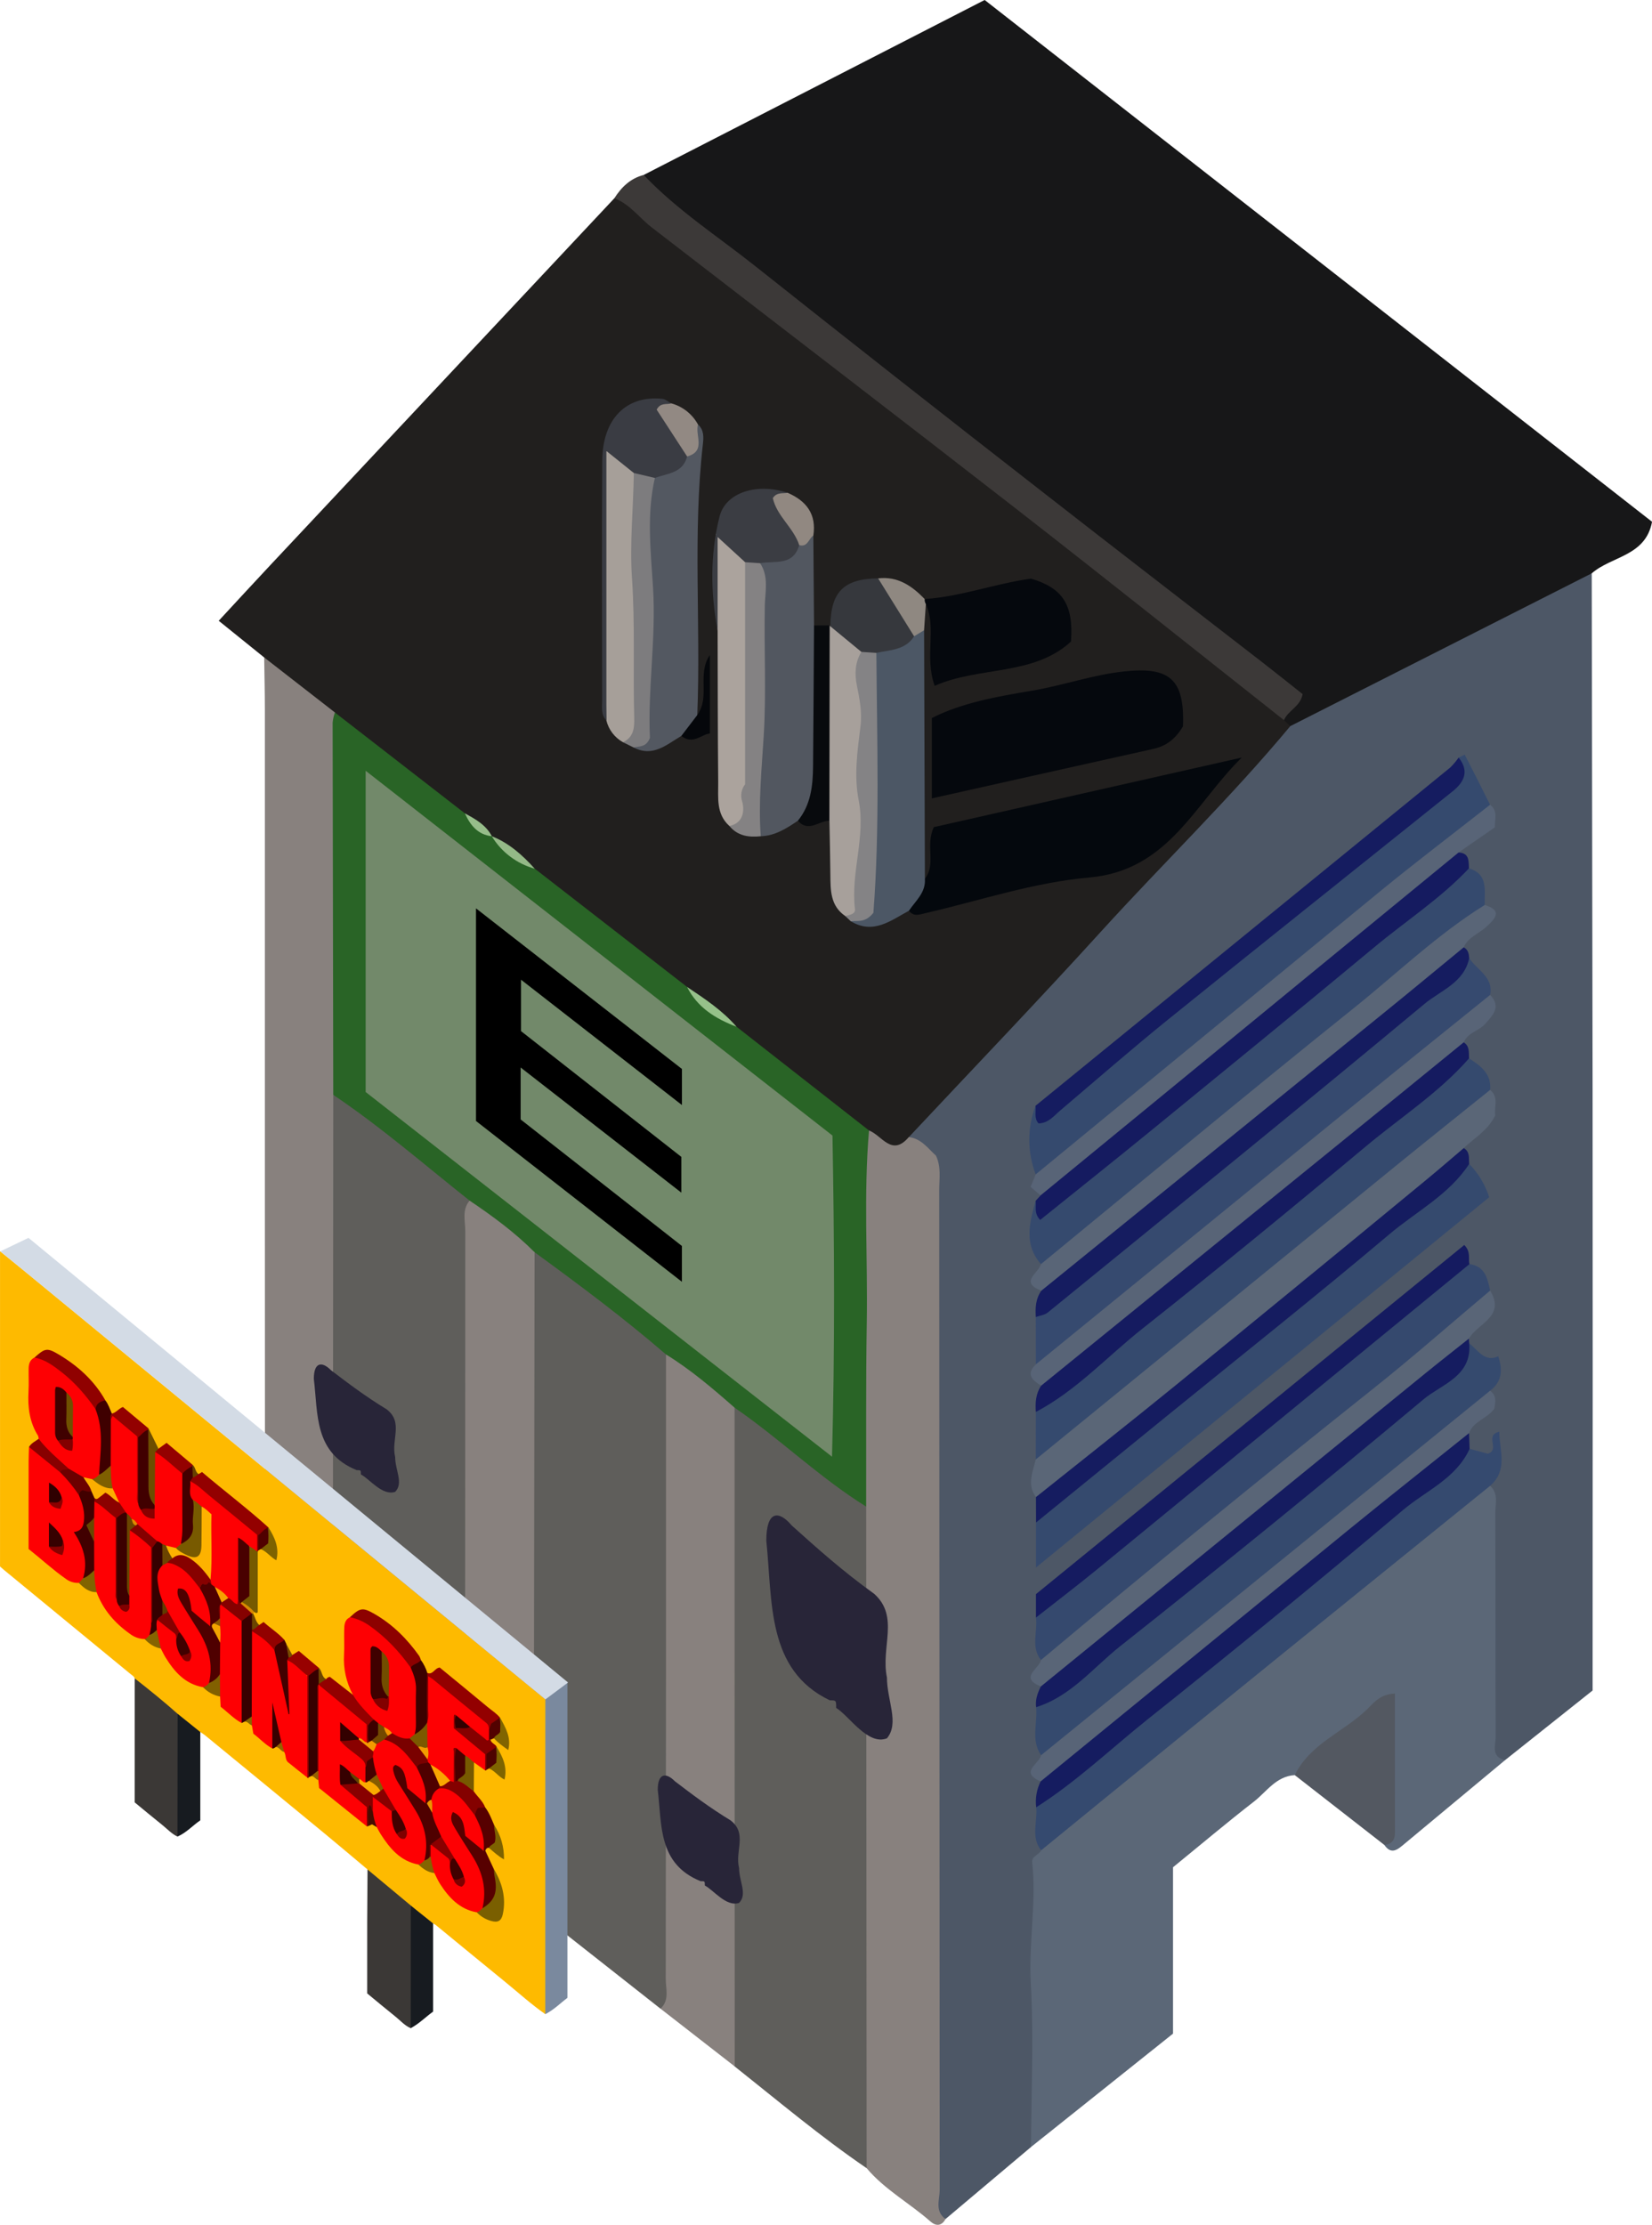 <svg version="1.1" xmlns="http://www.w3.org/2000/svg" xmlns:xlink="http://www.w3.org/1999/xlink" width="67.653" height="91.108" viewBox="0,0,67.653,91.108"><g transform="translate(-202.755,-112.46)"><g data-paper-data="{&quot;isPaintingLayer&quot;:true}" fill-rule="nonzero" stroke="none" stroke-linecap="butt" stroke-linejoin="miter" stroke-miterlimit="10" stroke-dasharray="" stroke-dashoffset="0" style="mix-blend-mode: normal"><path d="M213.573,139.383c-0.585,-0.472 -1.17,-0.944 -1.861,-1.502c0.722,-0.779 1.415,-1.535 2.117,-2.283c4.694,-5.007 9.389,-10.013 14.084,-15.018c0.556,-0.153 0.848,0.27 1.21,0.549c5.077,3.907 10.094,7.891 15.152,11.822c3.551,2.759 7.123,5.494 10.618,8.325c0.194,0.161 0.374,0.34 0.536,0.533c0.105,0.118 0.177,0.26 0.211,0.414c-0.121,0.635 -0.56,1.082 -0.976,1.515c-2.163,2.251 -4.259,4.566 -6.412,6.825c-2.724,2.857 -5.306,5.848 -8.139,8.603c-0.214,0.193 -0.44,0.365 -0.688,0.381c-0.475,-0.051 -0.773,-0.316 -1.087,-0.551c-1.856,-1.453 -3.722,-2.893 -5.583,-4.34c-0.586,-0.603 -1.27,-1.083 -1.958,-1.558c-2.098,-1.622 -4.206,-3.229 -6.26,-4.907c-0.467,-0.499 -1.041,-0.862 -1.591,-1.257c-0.083,-0.052 -0.162,-0.109 -0.236,-0.172c-0.305,-0.312 -0.65,-0.583 -1.024,-0.806c-1.829,-1.379 -3.63,-2.794 -5.433,-4.205c-0.854,-0.833 -2.024,-1.309 -2.679,-2.367z" fill="#211f1e" stroke-width="1"/><path d="M255.593,142.196c-0.085,-0.082 -0.171,-0.164 -0.256,-0.246c-0.159,-0.407 0.354,-0.611 0.288,-1.072c-1.93,-1.686 -4.047,-3.239 -6.119,-4.846c-3.781,-2.934 -7.53,-5.91 -11.319,-8.834c-2.793,-2.155 -5.574,-4.325 -8.343,-6.511c-0.345,-0.271 -0.86,-0.455 -0.726,-1.064c4.63,-2.376 9.26,-4.752 13.961,-7.164c9.126,7.135 18.236,14.258 27.331,21.368c-0.264,1.416 -1.666,1.405 -2.468,2.111c-0.267,0.289 -0.582,0.53 -0.931,0.711c-3.402,1.652 -6.702,3.504 -10.106,5.154c-0.411,0.199 -0.796,0.522 -1.31,0.393z" fill="#171718" stroke-width="1"/><path d="M255.593,142.196c4.116,-2.086 8.231,-4.172 12.347,-6.258c0.012,7.048 0.024,14.097 0.035,21.145c0.006,7.769 0.006,15.537 0.001,23.306c-0,0.394 0,0.788 0,1.297c-1.174,0.934 -2.378,1.892 -3.582,2.85c-0.561,0.235 -0.585,-0.23 -0.663,-0.545c-0.121,-0.488 -0.075,-0.996 -0.074,-1.496c0.005,-2.968 -0.016,-5.937 0.007,-8.903c-0.061,-0.821 0.667,-1.514 0.355,-2.307c-0.091,0.186 0.184,0.457 -0.037,0.749c-0.386,0.288 -0.755,0.129 -1.111,-0.159c-0.131,-0.177 -0.19,-0.398 -0.163,-0.617c0.062,-0.76 1.166,-0.981 0.973,-1.874c0.036,-0.274 0.248,-0.502 0.197,-0.872c-0.311,-0.315 -0.89,-0.448 -1.059,-0.992c-0.029,-0.095 -0.04,-0.194 -0.031,-0.292c0.19,-0.655 1.157,-0.963 0.823,-1.849c-0.131,-0.468 -0.451,-0.803 -0.791,-1.123c-0.464,-0.47 -0.718,0.054 -0.975,0.253c-2.249,1.74 -4.424,3.572 -6.63,5.366c-3.015,2.452 -6.014,4.925 -9.038,7.367c-0.532,0.43 -0.813,0.889 -0.728,1.562c-0.012,0.508 0.007,1.016 0.055,1.521c0.004,0.42 -0.281,0.835 -0.024,1.262c0.036,0.303 -0.034,0.603 -0.023,0.905c-0.016,0.56 -0.001,1.12 0.046,1.679c0.02,0.451 -0.318,0.898 -0.016,1.355c0.019,0.357 -0.049,0.711 -0.026,1.069c-0.009,0.544 0.014,1.086 0.05,1.627c-0.243,1.921 -0.248,3.853 -0.204,5.781c0.041,1.753 -0.046,3.504 0.009,5.256c0.013,0.415 -0.184,0.76 -0.337,1.121c-1.167,0.983 -2.335,1.966 -3.502,2.95c-0.514,-0.048 -0.463,-0.475 -0.512,-0.804c-0.069,-0.463 -0.035,-0.935 -0.035,-1.403c-0.001,-12.861 0.003,-25.722 0.012,-38.584c0.002,-1.283 -0.015,-2.515 -0.968,-3.514c2.629,-2.806 5.292,-5.581 7.878,-8.426c2.562,-2.819 5.305,-5.471 7.743,-8.403z" fill="#4d5766" stroke-width="1"/><path d="M263.779,173.305c0.353,0.317 0.21,0.739 0.212,1.116c0.011,3.05 0,6.101 0.015,9.151c0.002,0.349 -0.211,0.834 0.387,0.965c-1.382,1.149 -2.763,2.298 -4.144,3.448c-0.262,0.219 -0.519,0.438 -0.801,0.028c0.276,-1.13 0.161,-2.286 0.109,-3.417c-0.034,-0.729 0.074,-1.479 -0.076,-2.333c-1.367,0.921 -2.494,1.96 -3.703,2.89c-0.763,0.044 -1.151,0.679 -1.675,1.086c-1.106,0.859 -2.177,1.763 -3.31,2.686v6.813c-1.946,1.554 -3.885,3.101 -5.816,4.643c0.011,-2.237 0.118,-4.472 -0.008,-6.711c-0.093,-1.645 0.237,-3.293 0.058,-4.944c-0.029,-0.263 0.279,-0.302 0.364,-0.494c0.375,-0.978 1.316,-1.407 2.048,-2.004c5.047,-4.114 10.088,-8.235 15.123,-12.362c0.348,-0.284 0.67,-0.68 1.216,-0.56z" fill="#5b6777" stroke-width="1"/><path d="M221.564,188.254c-1.736,-1.363 -3.471,-2.726 -5.207,-4.088c-0.181,-0.271 -0.282,-0.588 -0.291,-0.914c-0.056,-2.086 -0.14,-4.18 -0.097,-6.258c0.08,-3.852 0.012,-7.701 0.042,-11.551c0.02,-2.588 -0.091,-5.182 0.131,-7.766c0.216,-0.648 0.653,-0.461 1.014,-0.206c1.61,1.138 3.102,2.427 4.645,3.651c0.261,0.205 0.389,0.536 0.333,0.863c0.036,8.313 0.017,16.623 0.003,24.934c-0.001,0.497 0.126,1.11 -0.573,1.335z" fill="#5f5e5b" stroke-width="1"/><path d="M238.245,201.248c-1.881,-1.285 -3.622,-2.752 -5.403,-4.166c-0.273,-0.403 -0.348,-0.856 -0.349,-1.333c-0.014,-8.186 -0.012,-16.372 0.006,-24.558c-0.004,-0.251 0.024,-0.501 0.083,-0.745c0.053,-0.211 0.207,-0.382 0.41,-0.457c1.295,0.661 2.383,1.719 3.544,2.657c0.707,0.571 1.67,0.917 1.979,1.915c0.101,0.5 0.082,1.005 0.082,1.509c0.002,7.774 0,15.549 -0.006,23.323c-0.001,0.631 0.145,1.309 -0.347,1.857z" fill="#5f5e5b" stroke-width="1"/><path d="M229.804,194.717c-1.734,-1.365 -3.468,-2.731 -5.202,-4.096c-0.369,-0.582 -0.334,-1.235 -0.334,-1.883c-0,-6.224 0.015,-12.448 -0.009,-18.672c-0.007,-1.977 -0.079,-3.952 0.106,-5.923c0.136,-0.438 0.476,-0.62 0.816,-0.342c1.63,1.335 3.533,2.336 4.908,3.982c0.106,0.147 0.176,0.317 0.203,0.496c0.064,0.354 0.092,0.714 0.082,1.075c0.005,7.938 0.001,15.875 -0.014,23.813c-0.002,0.545 0.242,1.257 -0.556,1.551z" fill="#5f5e5b" stroke-width="1"/><path d="M238.245,201.248c-0.006,-9.03 -0.012,-18.06 -0.018,-27.091c-0.309,-0.476 -0.331,-1.01 -0.331,-1.554c0,-4.089 -0.007,-8.178 0.009,-12.267c0.002,-0.554 -0.121,-1.17 0.437,-1.583c0.526,0.194 0.933,1.096 1.629,0.272c0.515,0.059 0.787,0.464 1.114,0.76c0.221,0.468 0.133,0.944 0.133,1.405c0.006,13.648 0.012,27.296 0.019,40.945c0,0.398 -0.213,0.873 0.239,1.195c-0.161,0.301 -0.401,0.294 -0.617,0.102c-0.851,-0.753 -1.872,-1.302 -2.614,-2.185z" fill="#88817e" stroke-width="1"/><path d="M216.403,157.296c-0.004,5.811 -0.008,11.623 -0.013,17.434c-0.004,3.145 -0.021,6.29 -0.033,9.435c-0.995,-0.522 -1.761,-1.342 -2.617,-1.96c-0.225,-0.51 -0.132,-0.984 -0.132,-1.445c-0.006,-13.072 -0.008,-26.145 -0.006,-39.217c-0,-0.72 -0.018,-1.44 -0.028,-2.16l2.899,2.255c0.261,0.498 0.27,1.037 0.27,1.581c-0,4.179 0.005,8.358 -0.006,12.537c-0.001,0.53 0.085,1.093 -0.333,1.54z" fill="#88817e" stroke-width="1"/><path d="M224.647,163.739c-0.012,8.494 -0.023,16.988 -0.035,25.482c-0.001,0.467 -0.006,0.933 -0.01,1.4c-1.076,-0.705 -2.092,-1.497 -3.038,-2.368c0.391,-0.346 0.23,-0.808 0.231,-1.219c0.01,-8.055 0.014,-16.109 0.014,-24.164c0,-0.416 -0.144,-0.868 0.178,-1.244c1.221,0.284 2.094,1.005 2.659,2.113z" fill="#88817e" stroke-width="1"/><path d="M229.804,194.717c0.379,-0.353 0.213,-0.814 0.214,-1.224c0.011,-8.523 0.015,-17.045 0.011,-25.568c1.212,0.275 2.241,1.072 2.808,2.178c0.002,8.993 0.004,17.986 0.006,26.978c-1.013,-0.788 -2.026,-1.576 -3.039,-2.365z" fill="#88817e" stroke-width="1"/><path d="M229.116,119.624c1.362,1.436 3.024,2.509 4.562,3.729c3.902,3.097 7.818,6.175 11.749,9.235c2.993,2.338 6.004,4.653 9.006,6.98c0.563,0.437 1.119,0.883 1.667,1.316c-0.092,0.519 -0.601,0.667 -0.763,1.067c-3.65,-2.883 -7.282,-5.787 -10.953,-8.643c-4.969,-3.867 -9.967,-7.695 -14.95,-11.544c-0.508,-0.393 -0.888,-0.95 -1.521,-1.184c0.291,-0.457 0.66,-0.816 1.204,-0.956z" fill="#3c3938" stroke-width="1"/><path d="M255.779,185.153c0.627,-1.294 2.011,-1.769 2.972,-2.706c0.249,-0.243 0.516,-0.61 1.129,-0.636c0,1.909 -0.002,3.802 0.002,5.695c0.001,0.301 -0.13,0.473 -0.433,0.507c-1.223,-0.953 -2.446,-1.907 -3.67,-2.86z" fill="#535861" stroke-width="1"/><path d="M232.836,170.103c-0.892,-0.783 -1.793,-1.554 -2.808,-2.178c-1.722,-1.487 -3.544,-2.846 -5.382,-4.186c-0.804,-0.808 -1.717,-1.478 -2.659,-2.113c-1.846,-1.464 -3.625,-3.014 -5.585,-4.331c-0.009,-5.081 -0.018,-10.163 -0.025,-15.244c0.015,-0.141 0.046,-0.28 0.093,-0.414c1.775,1.377 3.548,2.754 5.322,4.13c0.346,0.339 0.673,0.7 1.106,0.938l-0.006,-0.004c0.541,0.505 1.152,0.918 1.762,1.331c2.079,1.614 4.157,3.228 6.236,4.842c0.572,0.673 1.309,1.14 2.027,1.631c1.809,1.417 3.618,2.833 5.426,4.249c-0.225,2.616 -0.05,5.238 -0.092,7.857c-0.04,2.514 -0.019,5.03 -0.025,7.545c-1.917,-1.192 -3.536,-2.781 -5.392,-4.054z" fill="#296426" stroke-width="1"/><path d="M240.631,148.446c0.474,-0.601 0.009,-1.342 0.365,-2.114c4.138,-0.935 8.375,-1.892 12.613,-2.85c-1.915,1.868 -2.995,4.63 -6.248,4.913c-2.26,0.196 -4.473,0.943 -6.703,1.459c-0.257,0.059 -0.483,0.156 -0.679,-0.099c-0.078,-0.583 0.343,-0.918 0.652,-1.308z" fill="#04080d" stroke-width="1"/><path d="M251.2,142.204c-0.305,0.516 -0.685,0.808 -1.212,0.924c-2.996,0.665 -5.991,1.337 -9.071,2.026v-3.29c1.242,-0.634 2.705,-0.885 4.114,-1.122c1.267,-0.214 2.474,-0.65 3.765,-0.787c1.837,-0.195 2.48,0.295 2.404,2.249z" fill="#05080d" stroke-width="1"/><path d="M236.063,134.39c0.009,1.228 0.018,2.457 0.028,3.685c0.547,2.453 0.457,4.91 0.002,7.361c-0.071,0.326 -0.332,0.577 -0.661,0.633c-0.465,0.313 -0.934,0.618 -1.522,0.636c-0.291,-0.321 -0.311,-0.721 -0.293,-1.115c0.143,-3.181 0.274,-6.361 0.102,-9.545c0.002,-0.143 0.026,-0.286 0.073,-0.421c0.329,-0.573 1.101,-0.363 1.487,-0.838c0.25,-0.153 0.428,-0.455 0.786,-0.395z" fill="#525760" stroke-width="1"/><path d="M240.631,148.446c0.042,0.565 -0.379,0.9 -0.652,1.308c-0.746,0.405 -1.46,0.985 -2.381,0.433c0.574,-0.382 0.64,-0.967 0.676,-1.588c0.146,-2.536 0.06,-5.075 0.087,-7.612c0.006,-0.535 -0.045,-1.074 0.104,-1.598c0.294,-0.656 1.055,-0.578 1.522,-0.965c0.188,-0.113 0.377,-0.224 0.612,-0.153c0.011,3.392 0.021,6.784 0.032,10.175z" fill="#4c5765" stroke-width="1"/><path d="M230.658,142.596c-0.604,0.355 -1.165,0.887 -1.956,0.473c0.284,-0.349 0.344,-0.753 0.383,-1.195c0.252,-2.868 0.086,-5.736 0.055,-8.605c-0.005,-0.434 -0.055,-0.868 0.251,-1.234c0.407,-0.408 1.037,-0.51 1.387,-0.998c0.361,-0.316 0.169,-0.893 0.563,-1.193c0.247,0.223 0.231,0.522 0.199,0.804c-0.421,3.691 -0.08,7.397 -0.23,11.094c0.11,0.533 -0.232,0.723 -0.651,0.853z" fill="#535861" stroke-width="1"/><path d="M240.624,136.992c1.472,-0.1 2.86,-0.626 4.352,-0.838c1.283,0.384 1.751,1.053 1.638,2.579c-1.548,1.42 -3.747,1.001 -5.583,1.813c-0.428,-1.216 0.092,-2.332 -0.358,-3.347c-0.067,-0.033 -0.096,-0.074 -0.088,-0.124c0.009,-0.055 0.022,-0.082 0.04,-0.082z" fill="#05080d" stroke-width="1"/><path d="M237.369,149.971c-0.612,-0.417 -0.603,-1.055 -0.609,-1.693c-0.007,-0.737 -0.025,-1.474 -0.039,-2.21c-0.283,-0.317 -0.329,-0.707 -0.323,-1.105c0.029,-1.93 0.002,-3.859 0.013,-5.789c0.002,-0.4 0.032,-0.788 0.321,-1.103l0.028,0.037c0.808,0.025 1.144,0.582 1.396,1.236c0.293,2.144 -0.1,4.297 0.11,6.449c0.122,1.244 -0.209,2.5 -0.254,3.758c-0.013,0.345 -0.192,0.643 -0.643,0.42z" fill="#a7a09b" stroke-width="1"/><path d="M228.268,142.854c-0.342,-0.189 -0.589,-0.513 -0.681,-0.893c-0.105,-3.656 -0.021,-7.31 -0.051,-11.023c0.688,-0.036 1.005,0.327 1.295,0.739c0.193,0.363 0.22,0.76 0.207,1.157c-0.099,2.872 0.157,5.745 -0.005,8.615c-0.032,0.559 0.167,1.307 -0.764,1.405z" fill="#a69f99" stroke-width="1"/><path d="M232.626,146.285c-0.551,-0.491 -0.453,-1.157 -0.459,-1.781c-0.019,-2.072 -0.018,-4.144 -0.024,-6.216c-0.13,-1.282 -0.022,-2.561 -0.068,-3.966c0.704,0.172 0.989,0.616 1.294,1.034c0.355,1.443 0.266,2.915 0.186,4.372c-0.104,1.886 0.082,3.776 -0.119,5.655c-0.045,0.424 0.001,1.092 -0.81,0.902z" fill="#aba39d" stroke-width="1"/><path d="M228.712,131.83c-0.308,-0.247 -0.615,-0.494 -1.124,-0.902c0,3.778 0,7.406 -0,11.034c-0.231,-0.236 -0.173,-0.535 -0.173,-0.817c-0.003,-3.273 -0.018,-6.545 0.004,-9.817c0.011,-1.714 0.979,-2.686 2.459,-2.537c0.128,0.013 0.246,0.124 0.369,0.189c-0.237,0.418 -0.013,0.728 0.221,1.057c0.235,0.331 0.613,0.622 0.426,1.118c-0.177,0.688 -0.812,0.688 -1.321,0.878c-0.361,0.247 -0.608,0.008 -0.862,-0.202z" fill="#3a3c43" stroke-width="1"/><path d="M232.626,146.285c0.58,-0.121 0.624,-0.64 0.523,-1.003c-0.081,-0.24 -0.036,-0.505 0.12,-0.705v-9.094c0.217,-0.175 0.423,-0.188 0.612,0.041c0.368,0.535 0.206,1.19 0.195,1.727c-0.036,1.771 0.064,3.543 -0.044,5.321c-0.083,1.365 -0.224,2.752 -0.123,4.133c-0.49,0.051 -0.944,-0.01 -1.283,-0.42z" fill="#848283" stroke-width="1"/><path d="M237.369,149.971c0.175,-0.04 0.424,-0.078 0.399,-0.282c-0.183,-1.493 0.446,-2.955 0.153,-4.448c-0.2,-1.019 -0.053,-2.033 0.073,-3.042c0.073,-0.583 -0.041,-1.128 -0.152,-1.691c-0.089,-0.452 -0.073,-0.93 0.188,-1.353c0.217,-0.174 0.424,-0.186 0.614,0.041c0.026,3.602 0.144,7.206 -0.121,10.643c-0.341,0.429 -0.652,0.311 -0.925,0.348c-0.076,-0.072 -0.153,-0.144 -0.229,-0.216z" fill="#848385" stroke-width="1"/><path d="M228.712,131.83c0.287,0.067 0.575,0.134 0.862,0.202c-0.343,1.482 -0.17,3.001 -0.077,4.47c0.133,2.107 -0.222,4.175 -0.126,6.173c-0.148,0.395 -0.435,0.338 -0.668,0.395c-0.145,-0.072 -0.289,-0.143 -0.434,-0.215c0.436,-0.206 0.469,-0.589 0.458,-1.004c-0.052,-1.909 0.039,-3.814 -0.092,-5.733c-0.095,-1.394 0.056,-2.856 0.077,-4.288z" fill="#7d7c7e" stroke-width="1"/><path d="M233.881,135.523c-0.204,-0.014 -0.408,-0.027 -0.612,-0.041c-0.314,-0.288 -0.627,-0.575 -1.126,-1.032c0,1.383 0,2.61 -0,3.837c-0.294,-1.563 -0.308,-3.133 0.078,-4.672c0.249,-0.991 1.528,-1.391 2.791,-0.976c-0.258,0.398 -0.098,0.731 0.128,1.084c0.202,0.315 0.541,0.606 0.345,1.058c-0.246,0.87 -1.006,0.633 -1.605,0.741z" fill="#3b3d43" stroke-width="1"/><path d="M238.644,139.196c-0.205,-0.014 -0.409,-0.027 -0.614,-0.041c-0.423,-0.349 -0.846,-0.698 -1.27,-1.047c0.014,-1.411 0.548,-1.947 1.956,-1.963c0.795,0.603 1.399,1.323 1.474,2.372c-0.363,0.573 -0.986,0.554 -1.546,0.679z" fill="#36383d" stroke-width="1"/><path d="M236.732,138.072c-0.004,2.665 -0.008,5.331 -0.012,7.996c-0.43,0.003 -0.86,0.498 -1.289,0c0.527,-0.648 0.613,-1.423 0.62,-2.214c0.019,-1.927 0.027,-3.853 0.04,-5.78c0.214,-0.001 0.427,-0.002 0.641,-0.003z" fill="#080a0d" stroke-width="1"/><path d="M240.19,138.517c-0.491,-0.791 -0.983,-1.581 -1.474,-2.372c0.804,-0.096 1.386,0.308 1.907,0.847c-0.006,0.072 0.011,0.144 0.048,0.206c-0.024,0.357 -0.048,0.715 -0.073,1.072c-0.137,0.082 -0.273,0.164 -0.409,0.246z" fill="#8f8881" stroke-width="1"/><path d="M230.894,131.153c-0.422,-0.649 -0.844,-1.298 -1.247,-1.918c0.161,-0.305 0.41,-0.195 0.6,-0.257c0.467,0.128 0.862,0.441 1.093,0.867c-0.132,0.442 0.344,1.09 -0.445,1.308z" fill="#928983" stroke-width="1"/><path d="M235.485,134.782c-0.234,-0.717 -0.922,-1.19 -1.081,-1.925c0.167,-0.256 0.407,-0.175 0.608,-0.216c0.768,0.333 1.185,0.876 1.051,1.75c-0.195,0.128 -0.23,0.49 -0.578,0.392z" fill="#918881" stroke-width="1"/><path d="M230.658,142.596c0.217,-0.284 0.434,-0.569 0.651,-0.853c0.542,-0.751 -0.021,-1.67 0.517,-2.46v3.213c-0.338,0.03 -0.691,0.479 -1.168,0.101z" fill="#05070b" stroke-width="1"/><path d="M232.918,154.506c-0.852,-0.325 -1.599,-0.78 -2.027,-1.631c0.724,0.484 1.45,0.965 2.027,1.631z" fill="#96c18a" stroke-width="1"/><path d="M224.655,148.034c-0.736,-0.203 -1.366,-0.679 -1.762,-1.331c0.711,0.281 1.26,0.775 1.762,1.331z" fill="#94b987" stroke-width="1"/><path d="M222.899,146.706c-0.579,-0.065 -0.884,-0.452 -1.106,-0.938c0.434,0.235 0.865,0.474 1.106,0.938z" fill="#96bd8a" stroke-width="1"/><path d="M245.39,184.337c-0.427,-0.618 -0.138,-1.31 -0.203,-1.966c4.099,-3.403 8.275,-6.714 12.361,-10.133c1.326,-1.11 2.705,-2.152 4.045,-3.243c0.532,-0.423 0.982,-0.939 1.329,-1.522c0.369,0.273 0.618,0.785 1.191,0.53c0.199,0.605 0.127,1.06 -0.337,1.409c-0.393,0.913 -1.274,1.342 -1.985,1.912c-4.935,3.959 -9.795,8.01 -14.717,11.984c-0.507,0.409 -0.913,1.032 -1.684,1.029z" fill="#354a6e" stroke-width="1"/><path d="M263.779,173.305c-2.833,2.291 -5.665,4.582 -8.497,6.874c-2.498,2.025 -4.992,4.055 -7.484,6.088c-0.803,0.654 -1.605,1.309 -2.406,1.965c-0.434,-0.545 -0.14,-1.174 -0.202,-1.762c0.94,-1.204 2.224,-2.023 3.387,-2.971c4.788,-3.902 9.531,-7.861 14.363,-11.709c0.269,0.073 0.538,0.145 0.749,0.202c0.515,-0.19 -0.16,-0.741 0.465,-0.904c0.004,0.779 0.369,1.567 -0.375,2.217z" fill="#354a6f" stroke-width="1"/><path d="M262.489,143.484c0.087,-0.041 0.249,-0.122 0.25,-0.119c0.353,0.679 0.695,1.365 1.037,2.05c-0.664,1.067 -1.762,1.672 -2.694,2.434c-4.99,4.082 -9.962,8.185 -14.975,12.239c-0.279,0.226 -0.532,0.498 -0.939,0.463c-0.345,-0.904 -0.348,-1.903 -0.008,-2.808c0.328,0.393 0.585,0.201 0.899,-0.059c5.185,-4.301 10.405,-8.559 15.66,-12.773c0.465,-0.372 0.852,-0.768 0.768,-1.426z" fill="#354a6e" stroke-width="1"/><path d="M245.385,164.226c-0.714,-0.809 -0.467,-1.7 -0.22,-2.591c0.354,0.394 0.638,0.142 0.918,-0.103c2.904,-2.533 5.968,-4.871 8.923,-7.344c2.402,-2.01 4.842,-3.98 7.329,-5.888c0.171,-0.131 0.347,-0.261 0.575,-0.281c0.812,0.243 0.625,0.917 0.648,1.5c-1.379,1.526 -3.097,2.657 -4.652,3.977c-3.964,3.368 -8.116,6.509 -12.044,9.923c-0.426,0.37 -0.847,0.791 -1.478,0.805z" fill="#354a6e" stroke-width="1"/><path d="M245.385,180.439c-0.425,-0.537 -0.128,-1.16 -0.205,-1.738c0.708,-1.233 1.959,-1.893 3.003,-2.749c4.566,-3.743 9.081,-7.548 13.722,-11.2c0.308,-0.242 0.578,-0.558 1.027,-0.525c0.639,0.082 0.738,0.586 0.848,1.082c-0.121,0.534 -0.545,0.846 -0.927,1.155c-3.413,2.754 -6.8,5.541 -10.199,8.313c-2.089,1.704 -4.182,3.402 -6.254,5.127c-0.302,0.251 -0.565,0.568 -1.015,0.535z" fill="#35496e" stroke-width="1"/><path d="M245.173,172.224c0.001,-0.648 0.001,-1.296 0.002,-1.944c2.084,-1.978 4.364,-3.723 6.579,-5.546c3.297,-2.714 6.624,-5.393 9.924,-8.104c0.38,-0.312 0.723,-0.708 1.239,-0.83c0.473,0.308 0.923,0.631 0.863,1.293c-0.305,0.741 -1.014,1.109 -1.577,1.571c-5.354,4.4 -10.675,8.84 -16.108,13.143c-0.265,0.21 -0.486,0.563 -0.922,0.417z" fill="#354a6e" stroke-width="1"/><path d="M245.177,168.33c-0.001,-0.646 -0.002,-1.291 -0.004,-1.937c1.737,-1.725 3.703,-3.18 5.594,-4.722c4.063,-3.313 8.132,-6.617 12.155,-9.978c0.308,0.491 1,0.763 0.858,1.509c-0.075,0.43 -0.405,0.666 -0.71,0.913c-5.53,4.472 -10.996,9.02 -16.522,13.497c-0.396,0.321 -0.742,0.811 -1.371,0.719z" fill="#364a6f" stroke-width="1"/><path d="M262.921,160.122c0.377,0.385 0.658,0.853 0.819,1.367c-6.079,4.966 -12.214,9.977 -18.558,15.16v-1.842c0.192,-0.301 0.351,-0.619 0.643,-0.854c5.626,-4.534 11.173,-9.165 16.808,-13.688c0.086,-0.066 0.184,-0.114 0.288,-0.142z" fill="#354a6e" stroke-width="1"/><path d="M245.173,172.224c4.918,-4.01 9.836,-8.02 14.754,-12.03c1.278,-1.041 2.568,-2.068 3.852,-3.102c0.379,0.316 0.146,0.731 0.211,1.046c-0.31,0.624 -0.859,0.923 -1.292,1.336c-0.208,0.664 -0.767,1.027 -1.264,1.431c-5.059,4.106 -10.1,8.233 -15.125,12.38c-0.327,0.27 -0.627,0.62 -1.131,0.481c-0.376,-0.513 -0.127,-1.028 -0.006,-1.542z" fill="#5a6677" stroke-width="1"/><path d="M245.385,164.226c4.261,-3.496 8.496,-7.025 12.796,-10.471c1.779,-1.426 3.428,-3.023 5.377,-4.235c0.79,0.238 0.375,0.605 0.066,0.893c-0.304,0.284 -0.744,0.419 -0.928,0.839c-0.335,0.907 -1.16,1.346 -1.852,1.898c-4.726,3.767 -9.349,7.661 -14.07,11.434c-0.4,0.319 -0.752,0.803 -1.376,0.73c-0.922,-0.352 -0.095,-0.726 -0.013,-1.09z" fill="#596577" stroke-width="1"/><path d="M245.385,180.439c4.468,-3.744 8.983,-7.431 13.543,-11.062c1.653,-1.311 3.236,-2.71 4.852,-4.068c0.647,1.069 -0.515,1.341 -0.87,1.969c-0.284,0.558 -0.735,0.952 -1.219,1.339c-4.546,3.63 -9.043,7.321 -13.544,11.007c-0.857,0.702 -1.595,1.632 -2.767,1.898c-0.909,-0.364 -0.062,-0.722 0.004,-1.082z" fill="#596577" stroke-width="1"/><path d="M245.17,160.551c4.715,-3.877 9.431,-7.753 14.148,-11.628c1.464,-1.197 2.972,-2.34 4.459,-3.508c0.325,0.246 0.194,0.577 0.193,0.927c-0.495,0.343 -0.99,0.686 -1.485,1.028c0.108,0.52 -0.349,0.669 -0.63,0.899c-3.394,2.782 -6.777,5.577 -10.178,8.351c-1.756,1.432 -3.55,2.817 -5.282,4.279c-0.299,0.253 -0.578,0.557 -1.028,0.513l-0.406,-0.347c0.079,-0.194 0.144,-0.355 0.209,-0.515z" fill="#586477" stroke-width="1"/><path d="M245.39,184.337c6.129,-4.975 12.258,-9.951 18.387,-14.926c0.282,0.2 0.219,0.471 0.173,0.735c-0.289,0.412 -0.858,0.508 -1.035,1.003c-0.661,1.23 -1.922,1.819 -2.934,2.653c-4.522,3.73 -9.033,7.474 -13.62,11.125c-0.288,0.229 -0.496,0.659 -0.989,0.483c-0.887,-0.372 -0.059,-0.716 0.018,-1.072z" fill="#586477" stroke-width="1"/><path d="M245.177,168.33c4.139,-3.375 8.278,-6.75 12.417,-10.124c2.057,-1.674 4.119,-3.342 6.186,-5.004c0.462,0.486 0.116,0.823 -0.202,1.185c-0.26,0.296 -0.719,0.354 -0.88,0.758c-0.349,0.952 -1.261,1.365 -1.966,1.935c-4.645,3.755 -9.243,7.567 -13.883,11.328c-0.427,0.346 -0.796,0.852 -1.455,0.796c-0.36,-0.22 -0.642,-0.46 -0.216,-0.874z" fill="#586477" stroke-width="1"/><path d="M245.372,185.409c4.225,-3.452 8.45,-6.904 12.676,-10.355c1.613,-1.314 3.244,-2.604 4.867,-3.906c0.008,0.214 0.016,0.428 0.024,0.642c-0.552,1.214 -1.783,1.712 -2.72,2.501c-3.451,2.91 -6.943,5.772 -10.476,8.585c-1.509,1.208 -2.913,2.552 -4.554,3.594c-0.044,-0.364 0.019,-0.732 0.182,-1.061z" fill="#151c60" stroke-width="1"/><path d="M245.393,169.204c4.794,-3.893 9.588,-7.786 14.382,-11.679c0.975,-0.792 1.949,-1.586 2.922,-2.381c0.253,0.158 0.202,0.419 0.219,0.656c-1.234,1.409 -2.811,2.421 -4.232,3.61c-3.017,2.523 -6.059,5.018 -9.143,7.458c-1.448,1.145 -2.705,2.539 -4.366,3.412c-0.027,-0.379 -0.004,-0.748 0.218,-1.076z" fill="#151b60" stroke-width="1"/><path d="M245.179,173.767c1.905,-1.523 3.822,-3.032 5.713,-4.572c3.423,-2.789 6.838,-5.588 10.245,-8.398c0.527,-0.433 1.041,-0.881 1.562,-1.322c0.262,0.151 0.2,0.414 0.223,0.647c-0.821,1.26 -2.161,1.944 -3.267,2.879c-3.007,2.54 -6.093,4.987 -9.147,7.471c-1.776,1.445 -3.551,2.89 -5.325,4.335c-0.001,-0.347 -0.002,-0.694 -0.003,-1.04z" fill="#151c60" stroke-width="1"/><path d="M245.367,161.413c5.706,-4.681 11.412,-9.362 17.118,-14.042c0.444,0.019 0.415,0.347 0.426,0.649c-1.156,1.23 -2.575,2.147 -3.863,3.219c-3.053,2.54 -6.131,5.049 -9.206,7.561c-1.49,1.217 -2.995,2.414 -4.49,3.618c-0.267,-0.285 -0.151,-0.547 -0.185,-0.783c0.067,-0.074 0.134,-0.148 0.202,-0.222z" fill="#151b60" stroke-width="1"/><path d="M262.489,143.484c0.444,0.552 0.232,0.998 -0.243,1.379c-3.877,3.11 -7.766,6.206 -11.632,9.329c-1.503,1.214 -2.958,2.486 -4.432,3.736c-0.271,0.23 -0.494,0.531 -0.899,0.535c-0.192,-0.217 -0.09,-0.48 -0.122,-0.72c5.662,-4.616 11.322,-9.233 16.982,-13.85c0.128,-0.125 0.243,-0.262 0.345,-0.408z" fill="#151c60" stroke-width="1"/><path d="M245.398,165.316c4.741,-3.845 9.482,-7.69 14.222,-11.535c1.03,-0.836 2.051,-1.685 3.077,-2.527c0.181,0.092 0.211,0.261 0.225,0.439c-0.205,1.011 -1.174,1.33 -1.828,1.874c-5.11,4.254 -10.277,8.441 -15.431,12.642c-0.128,0.104 -0.324,0.125 -0.489,0.184c-0.025,-0.38 -0.007,-0.751 0.225,-1.077z" fill="#151c60" stroke-width="1"/><path d="M245.381,181.521c5.255,-4.28 10.511,-8.56 15.767,-12.84c0.583,-0.474 1.175,-0.936 1.762,-1.404c-0.002,0.065 0.002,0.131 0.012,0.195c0.117,1.35 -1.132,1.673 -1.862,2.284c-4.097,3.429 -8.241,6.801 -12.432,10.118c-1.106,0.876 -2.016,2.052 -3.442,2.496c-0.04,-0.307 0.06,-0.582 0.194,-0.85z" fill="#151c60" stroke-width="1"/><path d="M262.932,164.227c-5.074,4.16 -10.148,8.32 -15.223,12.479c-0.831,0.68 -1.686,1.331 -2.529,1.995c0,-0.32 0,-0.641 0,-0.961c5.876,-4.79 11.722,-9.555 17.54,-14.297c0.28,0.283 0.154,0.552 0.212,0.784z" fill="#151b60" stroke-width="1"/><path d="M217.729,157.179v-13.156c6.465,5.052 12.785,9.991 19.118,14.939c0.076,4.327 0.102,8.605 -0.019,13.151c-6.527,-5.104 -12.826,-10.029 -19.098,-14.934z" fill="#72896a" stroke-width="1"/><path d="M230.682,156.236v1.476l-6.591,-5.133v2.105c2.136,1.676 4.366,3.426 6.567,5.152v1.464c-2.232,-1.738 -4.34,-3.381 -6.582,-5.126v2.128c2.174,1.706 4.375,3.433 6.604,5.181v1.467l-8.432,-6.585v-8.707c2.872,2.239 5.632,4.391 8.434,6.577z" fill="#000000" stroke-width="1"/><path d="M218.938,172.129v0c0,0.534 0.351,1.067 0,1.423c-0.526,0.178 -1.052,-0.534 -1.403,-0.712c0,-0.178 0,-0.178 -0.175,-0.178c-1.753,-0.712 -1.578,-2.313 -1.753,-3.736c0,-0.712 0.351,-0.712 0.701,-0.356c0.701,0.534 1.403,1.067 2.279,1.601c0.701,0.534 0.175,1.245 0.351,1.957z" fill="#282538" stroke-width="0.144"/><path d="M239.077,181.154v0c0,0.934 0.52,1.868 0,2.491c-0.78,0.311 -1.56,-0.934 -2.08,-1.245c0,-0.311 0,-0.311 -0.26,-0.311c-2.6,-1.245 -2.34,-4.047 -2.6,-6.538c0,-1.245 0.52,-1.245 1.04,-0.623c1.04,0.934 2.08,1.868 3.38,2.802c1.04,0.934 0.26,2.179 0.52,3.424z" fill="#282538" stroke-width="0.144"/><path d="M233.022,188.962v0c0,0.534 0.351,1.067 0,1.423c-0.526,0.178 -1.052,-0.534 -1.403,-0.712c0,-0.178 0,-0.178 -0.175,-0.178c-1.753,-0.712 -1.578,-2.313 -1.753,-3.736c0,-0.712 0.351,-0.712 0.701,-0.356c0.701,0.534 1.403,1.067 2.279,1.601c0.701,0.534 0.175,1.245 0.351,1.957z" fill="#282538" stroke-width="0.144"/><g stroke-width="1"><g><path d="M208.271,181.19c-0.029,-0.089 -0.111,-0.128 -0.176,-0.182c-1.727,-1.42 -3.454,-2.84 -5.18,-4.26c-0.053,-0.044 -0.103,-0.091 -0.159,-0.14v-12.909c0.408,0.331 0.786,0.635 1.161,0.944c3.38,2.778 6.759,5.557 10.138,8.336c2.822,2.32 5.643,4.64 8.465,6.96c0.856,0.704 1.712,1.408 2.569,2.111c0.118,0.096 0.096,0.233 0.096,0.359c-0.005,2.536 0.002,5.071 -0.005,7.607c-0.004,1.495 0,2.991 0.006,4.487c0.001,0.152 0.027,0.313 -0.1,0.438c-0.577,-0.402 -1.096,-0.875 -1.64,-1.318c-0.951,-0.774 -1.896,-1.554 -2.844,-2.331c-0.034,-0.024 -0.07,-0.046 -0.108,-0.064c-0.287,-0.06 -0.441,-0.312 -0.662,-0.466c-0.098,-0.068 -0.186,-0.152 -0.282,-0.225c-0.513,-0.451 -1.055,-0.867 -1.575,-1.31c-0.069,-0.059 -0.166,-0.098 -0.169,-0.211c-0.599,-0.502 -1.195,-1.008 -1.798,-1.505c-1.618,-1.333 -3.238,-2.664 -4.86,-3.993c-0.059,-0.048 -0.126,-0.087 -0.189,-0.131c-0.195,0.004 -0.288,-0.163 -0.418,-0.26c-0.184,-0.138 -0.353,-0.296 -0.536,-0.436c-0.467,-0.398 -0.942,-0.785 -1.418,-1.172c-0.119,-0.097 -0.245,-0.186 -0.314,-0.329z" fill="#feba00"/><path d="M225.085,194.941c0.001,-3.901 0.001,-7.803 0.002,-11.704c0,-0.395 0,-0.791 0.001,-1.186c0.289,-0.228 0.577,-0.457 0.904,-0.715v12.937c-0.289,0.217 -0.558,0.495 -0.907,0.668z" fill="#7a899e"/><path d="M217.805,189.016c0.592,0.493 1.183,0.985 1.775,1.478c0.062,0.124 0.09,0.261 0.082,0.399c-0.001,1.418 -0.001,2.837 -0.001,4.255c-0,0.128 0.008,0.26 -0.085,0.368c-0.249,-0.106 -0.422,-0.311 -0.627,-0.475c-0.389,-0.31 -0.77,-0.631 -1.158,-0.95c0,-0.975 -0.002,-1.944 0.001,-2.913c0.002,-0.72 0.009,-1.441 0.014,-2.161z" fill="#3b3836"/><path d="M208.271,181.19c0.598,0.47 1.19,0.945 1.757,1.451c0.054,0.088 0.081,0.19 0.076,0.294c-0.002,1.472 0.009,2.944 0.001,4.416c0.004,0.112 -0.025,0.223 -0.084,0.318c-0.242,-0.116 -0.421,-0.316 -0.626,-0.48c-0.383,-0.305 -0.758,-0.62 -1.125,-0.921z" fill="#3b3836"/><path d="M210.022,187.668c0.002,-1.676 0.004,-3.351 0.007,-5.027c0.31,0.249 0.62,0.498 0.929,0.747v3.615c-0.32,0.221 -0.577,0.513 -0.936,0.666z" fill="#171b20"/><path d="M219.575,195.516c0.001,-1.674 0.003,-3.348 0.004,-5.022c0.304,0.244 0.609,0.489 0.913,0.733v3.608c-0.309,0.225 -0.577,0.5 -0.918,0.68z" fill="#171b20"/><path d="M215.339,185.252c-0.261,-0.207 -0.525,-0.411 -0.783,-0.622c-0.132,-0.108 -0.08,-0.294 -0.162,-0.425c-0.134,-0.117 -0.127,-0.296 -0.196,-0.442c-0.104,-0.518 -0.282,-1.022 -0.318,-1.555c0.035,0.5 0.109,0.999 0.089,1.503c-0.005,0.119 0.011,0.242 -0.063,0.349c-0.298,-0.159 -0.518,-0.414 -0.776,-0.604c-0.022,-0.124 -0.04,-0.232 -0.059,-0.341c-0.095,-0.111 -0.071,-0.247 -0.084,-0.376c-0.005,-1.043 -0.002,-2.086 -0.002,-3.13c-0.005,-0.094 0.003,-0.188 0.025,-0.28c0.029,-0.09 0.101,-0.139 0.177,-0.084c0.322,0.235 0.693,0.421 0.868,0.814c0.215,0.826 0.403,1.659 0.523,2.427c-0.13,-0.546 -0.078,-1.184 -0.134,-1.812c-0.008,-0.091 -0.004,-0.191 0.087,-0.256c0.126,-0.028 0.21,0.053 0.303,0.113c0.426,0.279 0.621,0.634 0.595,1.18c-0.05,1.055 -0.014,2.113 -0.015,3.17c-0,0.127 0.021,0.26 -0.073,0.37z" fill="#fe0003"/><path d="M204.338,171.381c-0.001,-0.042 -0.009,-0.084 -0.024,-0.124c-0.348,-0.554 -0.428,-1.164 -0.392,-1.803c0.018,-0.316 0.002,-0.634 0.006,-0.952c0.002,-0.189 0.052,-0.357 0.239,-0.45c0.204,-0.077 0.369,0.035 0.529,0.126c0.735,0.42 1.324,1.001 1.822,1.68c0.081,0.111 0.155,0.227 0.233,0.34c0.128,0.224 0.196,0.478 0.196,0.736c0.006,0.505 0.003,1.009 0.002,1.514c-0,0.129 -0.025,0.256 -0.073,0.375c-0.063,0.14 -0.196,0.234 -0.348,0.248c-0.11,0.002 -0.22,-0.014 -0.326,-0.047c-0.247,-0.08 -0.456,-0.227 -0.662,-0.379c-0.384,-0.349 -0.806,-0.66 -1.114,-1.087c-0.039,-0.054 -0.097,-0.099 -0.087,-0.177z" fill="#fe0003"/><path d="M217.21,181.866c-0.275,-0.506 -0.402,-1.079 -0.366,-1.653c0.017,-0.332 -0.002,-0.666 0.006,-0.999c0.005,-0.204 0.008,-0.418 0.237,-0.526c0.072,-0.053 0.147,-0.029 0.221,-0.007c0.191,0.051 0.372,0.133 0.537,0.243c0.716,0.514 1.353,1.105 1.809,1.871c0.145,0.256 0.217,0.547 0.208,0.841c-0.006,0.473 -0.001,0.946 -0.002,1.419c-0,0.138 0.001,0.276 -0.066,0.403c-0.055,0.106 -0.148,0.188 -0.26,0.231c-0.277,0.066 -0.507,-0.042 -0.727,-0.192c-0.104,-0.1 -0.218,-0.188 -0.341,-0.264c-0.084,-0.06 -0.172,-0.114 -0.254,-0.176c-0.061,-0.052 -0.124,-0.101 -0.184,-0.154c-0.29,-0.237 -0.542,-0.516 -0.749,-0.827c-0.044,-0.063 -0.094,-0.123 -0.069,-0.208z" fill="#fe0003"/><path d="M205.983,177.281c-0.191,0.009 -0.379,-0.049 -0.531,-0.165c-0.535,-0.374 -1.013,-0.819 -1.526,-1.224c0,-1.196 -0.001,-2.379 0.001,-3.563c0,-0.205 0.009,-0.411 0.015,-0.616c0.085,-0.022 0.149,0.021 0.208,0.071c0.367,0.313 0.752,0.606 1.105,0.936c0.305,0.294 0.593,0.603 0.799,0.979c0.109,0.196 0.179,0.412 0.204,0.635c0.036,0.359 0.043,0.715 -0.334,0.936c0.297,0.584 0.541,1.16 0.297,1.811c-0.058,0.092 -0.11,0.191 -0.238,0.2z" fill="#fe0003"/><path d="M208.678,179.582c-0.215,-0.006 -0.423,-0.079 -0.595,-0.21c-0.623,-0.44 -1.105,-0.992 -1.374,-1.714c-0.17,-0.187 -0.126,-0.43 -0.168,-0.65c-0.016,-0.083 0.004,-0.169 -0.008,-0.253c-0,-0.388 -0.006,-0.776 0.001,-1.163c0.01,-0.325 -0.009,-0.65 0.002,-0.976c0.009,-0.224 -0.047,-0.454 0.055,-0.67c0.038,-0.036 0.095,-0.045 0.143,-0.022c0.055,0.023 0.106,0.056 0.151,0.097c0.792,0.657 0.666,0.403 0.679,1.382c0.01,0.832 -0.021,1.664 0.018,2.495c0.019,0.103 0.052,0.202 0.099,0.295c0.051,0.086 0.096,0.178 0.22,0.174c0.119,-0.056 0.085,-0.165 0.089,-0.26c-0.002,-0.115 -0.01,-0.229 -0.004,-0.344c0.003,-0.755 -0.001,-1.509 0.002,-2.264c0,-0.119 -0.019,-0.241 0.042,-0.353c0.032,-0.043 0.088,-0.058 0.137,-0.038c0.057,0.02 0.109,0.051 0.154,0.092c0.802,0.637 0.682,0.441 0.688,1.374c0.006,0.78 -0,1.56 0.002,2.34c0.011,0.165 -0.014,0.33 -0.073,0.484c-0.055,0.106 -0.105,0.218 -0.259,0.186z" fill="#fe0003"/><path d="M211.071,181.552c-0.735,-0.129 -1.174,-0.631 -1.539,-1.223c-0.071,-0.116 -0.128,-0.241 -0.191,-0.362c-0.21,-0.207 -0.17,-0.489 -0.22,-0.744c-0.023,-0.149 -0.074,-0.302 0.054,-0.433c0.083,-0.044 0.15,0.005 0.208,0.049c0.188,0.143 0.368,0.296 0.547,0.45c0.075,0.07 0.115,0.17 0.108,0.273c-0.004,0.238 0.057,0.472 0.178,0.677c0.057,0.07 0.104,0.153 0.223,0.155c0.113,-0.081 0.09,-0.192 0.053,-0.306c-0.114,-0.266 -0.255,-0.519 -0.42,-0.756c-0.155,-0.306 -0.367,-0.58 -0.505,-0.896c-0.07,-0.149 -0.144,-0.297 -0.225,-0.441c-0.158,-0.36 -0.253,-0.73 -0.177,-1.126c0.025,-0.128 0.067,-0.25 0.179,-0.333c0.078,-0.055 0.166,-0.095 0.258,-0.12c0.296,-0.023 0.518,0.141 0.735,0.304c0.276,0.207 0.473,0.486 0.661,0.771c0.292,0.474 0.505,0.968 0.411,1.53c-0.086,0.039 -0.187,0.019 -0.251,-0.05c-0.308,-0.253 -0.663,-0.462 -0.695,-0.935c-0.005,-0.2 -0.124,-0.379 -0.306,-0.461c-0.099,0.136 -0.023,0.253 0.028,0.36c0.193,0.405 0.452,0.771 0.688,1.151c0.365,0.588 0.637,1.2 0.563,1.917c-0.013,0.129 -0.017,0.257 -0.068,0.378c-0.063,0.12 -0.145,0.205 -0.296,0.17z" fill="#fe0003"/><path d="M219.892,188.815c-0.738,-0.138 -1.17,-0.656 -1.545,-1.243c-0.06,-0.093 -0.108,-0.194 -0.162,-0.291c-0.185,-0.177 -0.202,-0.413 -0.229,-0.647c0.019,-0.191 -0.043,-0.393 0.081,-0.602c0.305,0.138 0.576,0.341 0.795,0.594c0.057,0.295 0.055,0.605 0.21,0.877c0.058,0.078 0.104,0.173 0.229,0.169c0.116,-0.088 0.085,-0.2 0.049,-0.312c-0.101,-0.272 -0.259,-0.515 -0.406,-0.763c-0.175,-0.294 -0.345,-0.591 -0.519,-0.885c-0.095,-0.191 -0.19,-0.382 -0.27,-0.581c-0.091,-0.216 -0.147,-0.445 -0.165,-0.679c0.004,-0.1 0.016,-0.199 0.035,-0.296c0.038,-0.104 0.086,-0.203 0.143,-0.298c0.086,-0.112 0.214,-0.186 0.355,-0.203c0.378,0.018 0.622,0.276 0.866,0.511c0.207,0.195 0.383,0.419 0.524,0.666c0.159,0.306 0.325,0.609 0.36,0.96c0.017,0.167 0.06,0.341 -0.061,0.497c-0.197,0.018 -0.285,-0.147 -0.412,-0.237c-0.242,-0.172 -0.435,-0.367 -0.462,-0.701c-0.016,-0.197 -0.08,-0.423 -0.344,-0.507c-0.054,0.229 0.053,0.397 0.151,0.564c0.287,0.489 0.62,0.951 0.877,1.459c0.289,0.546 0.357,1.181 0.19,1.775c-0.074,0.098 -0.136,0.216 -0.293,0.174z" fill="#fe0003"/><path d="M222.279,190.771c-0.698,-0.126 -1.134,-0.595 -1.497,-1.154c-0.093,-0.142 -0.159,-0.301 -0.238,-0.453c-0.199,-0.182 -0.169,-0.435 -0.212,-0.667c0.017,-0.163 -0.049,-0.342 0.117,-0.527c0.284,0.237 0.659,0.361 0.793,0.762c-0.002,0.221 0.044,0.439 0.134,0.641c0.047,0.13 0.111,0.241 0.27,0.245c0.116,-0.089 0.088,-0.193 0.051,-0.298c-0.093,-0.25 -0.24,-0.472 -0.355,-0.71c-0.191,-0.317 -0.408,-0.617 -0.577,-0.947c-0.159,-0.318 -0.322,-0.634 -0.376,-0.991c-0.008,-0.162 -0.002,-0.324 -0.02,-0.485c0.014,-0.237 0.11,-0.421 0.338,-0.519c0.482,-0.124 0.771,0.193 1.061,0.482c0.184,0.191 0.347,0.402 0.486,0.629c0.246,0.454 0.474,0.912 0.338,1.449c-0.145,0.034 -0.223,-0.038 -0.301,-0.105c-0.067,-0.067 -0.139,-0.129 -0.215,-0.184c-0.221,-0.122 -0.364,-0.35 -0.378,-0.603c-0.019,-0.217 -0.096,-0.431 -0.35,-0.538c-0.08,0.227 0.04,0.385 0.13,0.542c0.201,0.35 0.429,0.685 0.645,1.026c0.353,0.558 0.577,1.151 0.518,1.826c-0.012,0.138 -0.019,0.274 -0.077,0.402c-0.071,0.096 -0.128,0.217 -0.285,0.175z" fill="#fe0003"/><path d="M217.774,187.25c-0.653,-0.525 -1.306,-1.05 -1.951,-1.569c-0.012,-0.126 -0.022,-0.227 -0.032,-0.328c-0.071,-0.111 -0.061,-0.236 -0.057,-0.359c0.011,-1.171 -0.015,-2.344 0.015,-3.526c0.198,-0.005 0.292,0.088 0.39,0.164c0.523,0.406 1.02,0.843 1.532,1.262c0.107,0.087 0.172,0.19 0.166,0.331c-0.007,0.179 0.027,0.361 -0.029,0.537c-0.151,0.156 -0.238,-0.043 -0.357,-0.064c-0.24,-0.144 -0.423,-0.361 -0.668,-0.538c-0.059,0.194 -0.034,0.374 -0.019,0.554c0.196,0.25 0.459,0.423 0.706,0.614c0.18,0.14 0.334,0.292 0.319,0.546c-0.006,0.181 0.028,0.363 -0.031,0.541c-0.133,0.141 -0.215,-0.005 -0.315,-0.055c-0.128,-0.099 -0.257,-0.197 -0.388,-0.291c-0.105,-0.077 -0.205,-0.16 -0.3,-0.249c-0.001,0.256 -0.027,0.478 0.024,0.699c0.231,0.218 0.477,0.417 0.723,0.617c0.353,0.287 0.448,0.67 0.273,1.114z" fill="#fe0003"/><path d="M222.621,184.956c-0.151,-0.108 -0.303,-0.216 -0.454,-0.324c-0.183,0.013 -0.241,-0.176 -0.381,-0.234c-0.119,-0.076 -0.191,-0.226 -0.357,-0.226c-0.06,0.351 -0.006,0.702 -0.03,1.051c-0.007,0.11 0.019,0.267 -0.185,0.221c-0.273,-0.227 -0.52,-0.485 -0.827,-0.669c-0.058,-0.029 -0.106,-0.076 -0.137,-0.133c-0.025,-0.048 -0.037,-0.102 -0.033,-0.155c0.024,-0.175 0.015,-0.354 -0.029,-0.525c-0.025,-0.297 -0.028,-0.595 -0.009,-0.892c0.001,-0.029 0.005,-0.058 0.012,-0.086c0.085,-0.477 0.016,-0.958 0.039,-1.437c0.007,-0.15 -0.031,-0.308 0.062,-0.438c0.134,-0.027 0.21,0.046 0.289,0.111c0.688,0.568 1.375,1.138 2.071,1.696c0.123,0.098 0.201,0.208 0.196,0.369c-0.003,0.123 0.014,0.247 -0.028,0.367c-0.022,0.043 -0.022,0.106 -0.138,0.115c-0.247,-0.114 -0.45,-0.354 -0.696,-0.536c-0.198,-0.12 -0.317,-0.343 -0.549,-0.417c-0.084,0.12 -0.025,0.246 -0.029,0.38c0.333,0.278 0.662,0.561 0.997,0.837c0.306,0.252 0.375,0.548 0.214,0.924z" fill="#fe0003"/><path d="M212.652,183.019c-0.325,-0.175 -0.573,-0.446 -0.86,-0.665c-0.008,-0.148 -0.015,-0.284 -0.023,-0.419c-0.124,-0.195 -0.057,-0.413 -0.072,-0.621c-0.007,-0.101 0.013,-0.203 0.001,-0.305c-0.007,-0.425 -0.003,-0.849 -0.003,-1.274c0.023,-0.22 -0.013,-0.44 0.007,-0.66c0.001,-0.105 -0,-0.21 0.004,-0.314c0.023,-0.197 -0.047,-0.407 0.091,-0.631c0.352,0.215 0.693,0.422 0.918,0.776c0.037,0.178 0.023,0.358 0.024,0.538c0.001,1.052 0.001,2.105 0,3.157c-0,0.145 0.01,0.293 -0.088,0.418z" fill="#fe0003"/><path d="M222.512,190.606c0.187,-0.774 0.004,-1.477 -0.41,-2.136c-0.237,-0.378 -0.483,-0.751 -0.709,-1.135c-0.113,-0.192 -0.242,-0.398 -0.093,-0.671c0.451,0.19 0.458,0.586 0.51,0.976c0.233,0.19 0.475,0.388 0.75,0.612c0.064,-0.564 -0.134,-1.012 -0.36,-1.453c-0.035,-0.332 0.115,-0.446 0.425,-0.324c0.166,0.216 0.257,0.47 0.364,0.716c0.028,0.15 0.112,0.283 0.118,0.44c0.01,0.28 -0.056,0.384 -0.333,0.497c-0.083,-0.004 -0.121,0.047 -0.145,0.119c0.117,0.252 0.235,0.504 0.352,0.758c0.123,0.345 0.172,0.698 0.093,1.06c-0.066,0.307 -0.284,0.51 -0.565,0.54z" fill="#570000"/><path d="M213.329,175.955c-0,0.016 -0.007,0.031 -0.018,0.042c-0.022,0.012 -0.05,0.005 -0.064,-0.017c-0.034,-0.061 -0.046,-0.132 -0.033,-0.2c0.073,-0.372 -0.139,-0.582 -0.405,-0.788c-0.774,-0.598 -1.514,-1.239 -2.271,-1.858c-0.041,-0.087 0.018,-0.137 0.069,-0.191c0.086,-0.057 0.167,-0.126 0.281,-0.116c0.042,-0.026 0.084,-0.052 0.14,-0.087c0.903,0.77 1.847,1.481 2.724,2.273c-0.006,0.012 -0.012,0.023 -0.018,0.035c-0.223,0.186 -0.406,0.389 -0.344,0.715c0.013,0.067 -0.026,0.132 -0.06,0.192z" fill="#930000"/><path d="M222.785,183.281c-0.014,-0.1 -0.021,-0.188 -0.118,-0.267c-0.738,-0.596 -1.468,-1.201 -2.202,-1.802c-0.056,-0.038 -0.113,-0.072 -0.173,-0.103c0,0.434 0.006,0.831 -0.003,1.227c-0.005,0.211 0.043,0.427 -0.035,0.634c-0.091,-0.075 -0.088,-0.181 -0.09,-0.283c-0.005,-0.478 -0.005,-0.957 0,-1.436c0.001,-0.101 -0.002,-0.208 0.09,-0.282c0.235,0.088 0.295,-0.202 0.509,-0.222c0.645,0.53 1.31,1.073 1.97,1.623c0.171,0.142 0.363,0.261 0.505,0.436c-0.005,0.011 -0.01,0.022 -0.015,0.033c-0.169,0.125 -0.29,0.298 -0.441,0.44z" fill="#930000"/><path d="M219.575,180.75c-0.473,-0.665 -1.024,-1.251 -1.696,-1.722c-0.238,-0.167 -0.507,-0.284 -0.792,-0.342c0.418,-0.393 0.524,-0.411 1.012,-0.129c0.742,0.429 1.333,1.022 1.825,1.717c0.028,0.051 0.051,0.106 0.067,0.162c-0.06,0.208 -0.245,0.252 -0.415,0.314z" fill="#8d0100"/><path d="M206.667,170.166c-0.396,-0.574 -0.849,-1.096 -1.402,-1.526c-0.332,-0.259 -0.67,-0.507 -1.098,-0.587c0.426,-0.384 0.514,-0.411 0.988,-0.129c0.79,0.469 1.458,1.071 1.915,1.883c-0.138,0.116 -0.303,0.201 -0.403,0.359z" fill="#900100"/><path d="M212.652,183.019l-0.002,-4.178c0.104,-0.158 0.23,-0.286 0.429,-0.316c0.011,0.024 0.021,0.049 0.028,0.075c0.044,0.192 0.048,0.392 0.012,0.586c-0.012,0.026 -0.027,0.051 -0.043,0.074c-0.004,1.164 -0.008,2.328 -0.012,3.492c-0.05,0.146 -0.186,0.169 -0.307,0.213c-0.035,0.018 -0.07,0.036 -0.105,0.054z" fill="#380000"/><path d="M215.497,185.191c-0.034,0.017 -0.067,0.033 -0.101,0.05c-0.044,-0.052 -0.028,-0.114 -0.028,-0.173c-0.001,-1.278 -0.001,-2.555 0,-3.833c0,-0.289 0.137,-0.427 0.433,-0.446c0.101,0.197 0.115,0.427 0.037,0.634c-0.091,0.083 -0.057,0.192 -0.057,0.291c-0.002,1.063 -0.003,2.127 -0.001,3.19c0.021,0.208 -0.145,0.234 -0.282,0.288z" fill="#360000"/><path d="M215.755,184.985c-0.001,-1.109 -0.001,-2.218 -0.001,-3.327c0,-0.083 -0.026,-0.175 0.055,-0.24c0.055,-0.136 0.175,-0.171 0.301,-0.196c0.036,-0.051 0.091,-0.085 0.153,-0.095c0.313,0.244 0.629,0.491 0.946,0.739c0.228,0.386 0.545,0.697 0.855,1.013c-0.227,0.272 -0.179,0.594 -0.168,0.91c-0.028,0.075 -0.063,0.121 -0.128,0.028v-0.745c-0.629,-0.519 -1.268,-1.047 -1.973,-1.629v3.546c-0.015,0.02 -0.028,0.02 -0.04,-0.004z" fill="#930000"/><path d="M219.575,180.75c0.095,-0.162 0.319,-0.153 0.415,-0.314c0.118,0.162 0.207,0.342 0.265,0.533c-0.022,0.667 -0.022,1.334 -0.001,2.001c-0.001,0.011 -0.004,0.023 -0.006,0.034c-0.088,0.249 -0.224,0.447 -0.515,0.478c0.073,-0.216 0.053,-0.44 0.053,-0.662c0.001,-0.386 -0.008,-0.772 0.006,-1.158c0.012,-0.328 -0.091,-0.621 -0.218,-0.913z" fill="#3c0100"/><path d="M206.667,170.166c0.027,-0.24 0.198,-0.319 0.403,-0.359c0.125,0.162 0.185,0.355 0.264,0.539c0.036,0.099 0.013,0.202 0.026,0.303c-0.005,0.591 0.028,1.181 -0.016,1.771c-0.115,0.22 -0.253,0.412 -0.533,0.429c0.047,-0.9 0.206,-1.806 -0.145,-2.684z" fill="#3f0000"/><path d="M217.774,187.25v-0.788c-0.356,-0.303 -0.717,-0.611 -1.079,-0.919c0.199,-0.152 0.432,-0.111 0.656,-0.112c0.026,0.001 0.052,0.004 0.077,0.009c0.249,0.08 0.393,0.317 0.604,0.416c0.118,0.015 0.183,-0.047 0.256,-0.087c0.047,-0.036 0.102,-0.059 0.16,-0.068c0.171,0.291 0.343,0.582 0.514,0.873c-0.033,0.079 -0.083,0.111 -0.164,0.06c-0.241,-0.183 -0.482,-0.367 -0.775,-0.59v0.591c-0.052,0.015 -0.072,-0.032 -0.114,-0.062c-0.068,0.222 0.041,0.463 -0.085,0.671c-0.017,0.002 -0.034,0.004 -0.051,0.006z" fill="#880000"/><path d="M222.626,186.476c-0.1,0.005 -0.199,0.01 -0.289,0.015c-0.089,0.096 -0.102,0.206 -0.136,0.308c-0.244,-0.305 -0.452,-0.639 -0.776,-0.877c-0.215,-0.158 -0.435,-0.269 -0.71,-0.217c-0.026,-0.058 0.007,-0.096 0.046,-0.131c0.149,-0.047 0.249,-0.209 0.429,-0.185c0.039,0.012 0.078,0.024 0.147,0.045c0,-0.43 -0.003,-0.838 0.003,-1.245c0.001,-0.054 -0.067,-0.192 0.101,-0.143c0.033,0.337 0.007,0.675 0.016,1.013c0.003,0.09 -0.025,0.188 0.05,0.265c0.255,0.113 0.509,0.226 0.649,0.49c0.153,0.223 0.371,0.4 0.469,0.662z" fill="#840100"/><path d="M213.281,175.984c0.01,0.004 0.02,0.009 0.029,0.013c-0,0.83 -0,1.66 -0,2.485c-0.053,0.064 -0.095,0.015 -0.138,-0.005c-0.189,-0.064 -0.32,-0.211 -0.47,-0.332c-0.048,-0.038 -0.081,-0.087 -0.044,-0.153c0.195,-0.151 0.233,-0.354 0.235,-0.592c0.004,-0.522 -0.046,-1.046 0.029,-1.567c0.214,-0.176 0.256,0.061 0.359,0.15z" fill="#765a00"/><path d="M222.512,190.606c0.483,-0.296 0.625,-0.635 0.509,-1.243c-0.025,-0.117 -0.037,-0.237 -0.038,-0.357c0.339,0.568 0.504,1.172 0.365,1.832c-0.06,0.287 -0.204,0.368 -0.485,0.284c-0.223,-0.062 -0.425,-0.184 -0.584,-0.352c0.103,-0.019 0.158,-0.105 0.233,-0.164z" fill="#7a5f00"/><path d="M207.292,170.587c-0.018,-0.086 -0.022,-0.169 0.043,-0.24c0.175,-0.036 0.272,-0.2 0.454,-0.27l1.046,0.875c0.009,0.03 0.005,0.062 -0.011,0.089c-0.289,0.206 -0.342,0.493 -0.33,0.831c0.021,0.598 0.007,1.198 0.005,1.796c-0,0.119 0.014,0.241 -0.05,0.351c-0.127,0.07 -0.12,-0.048 -0.136,-0.107c-0.029,-0.108 -0.016,-0.222 -0.016,-0.333c-0.001,-0.661 -0.004,-1.322 0.002,-1.982c0.002,-0.197 -0.059,-0.344 -0.221,-0.462c-0.173,-0.126 -0.325,-0.28 -0.487,-0.42c-0.086,-0.075 -0.174,-0.141 -0.297,-0.127z" fill="#930100"/><path d="M214.518,180.445l0.089,2.209l-0.032,0.006c-0.195,-0.876 -0.389,-1.752 -0.584,-2.628c-0.015,-0.256 0.076,-0.349 0.41,-0.418c0.023,0.048 0.046,0.097 0.07,0.145c0.043,0.186 0.154,0.354 0.145,0.554c-0.007,0.062 -0.055,0.095 -0.097,0.131z" fill="#420000"/><path d="M214.518,180.445c0.018,-0.036 0.037,-0.071 0.055,-0.107c0.04,-0.049 0.079,-0.1 0.151,-0.104c0.079,-0.05 0.158,-0.1 0.267,-0.168c0.267,0.225 0.54,0.455 0.812,0.686c0.017,0.014 0.021,0.026 0.014,0.037c-0.007,0.01 -0.013,0.016 -0.02,0.016c-0.161,0.049 -0.263,0.178 -0.402,0.272c0,1.394 0,2.779 0,4.165c-0.013,0.039 -0.031,0.046 -0.057,0.011c0,-1.387 0,-2.774 0,-4.182c-0.281,-0.192 -0.485,-0.491 -0.821,-0.624z" fill="#980100"/><path d="M222.621,184.956v-0.661c-0.434,-0.36 -0.855,-0.709 -1.283,-1.064c0,-0.156 -0.003,-0.31 0.001,-0.463c0.002,-0.061 0.008,-0.137 0.1,-0.062c0.03,0.131 -0.006,0.27 0.047,0.407c0.164,0.079 0.347,0.024 0.517,0.063c0.205,0.163 0.409,0.328 0.615,0.489c0.047,0.037 0.094,0.119 0.164,0.025c0.009,-0.007 0.021,-0.01 0.033,-0.007c0.011,0.003 0.021,0.01 0.027,0.021c0.029,0.146 0.198,0.171 0.254,0.293c-0.004,0.012 -0.009,0.025 -0.013,0.037c-0.256,0.179 -0.396,0.41 -0.349,0.735c-0,0.061 -0.021,0.119 -0.059,0.167c-0.01,0.029 -0.027,0.039 -0.055,0.02z" fill="#850000"/><path d="M209.244,171.786c0.102,-0.074 0.205,-0.148 0.333,-0.241c0.355,0.3 0.71,0.599 1.065,0.899c0.012,0.01 0.018,0.025 0.017,0.041c-0.002,0.015 -0.005,0.023 -0.008,0.023c-0.12,0.134 -0.267,0.241 -0.432,0.314c-0.185,-0.045 -0.292,-0.202 -0.433,-0.309c-0.239,-0.18 -0.469,-0.373 -0.694,-0.57c-0.026,-0.127 0.07,-0.135 0.153,-0.156z" fill="#940100"/><path d="M209.244,171.786c-0.045,0.045 -0.091,0.089 -0.136,0.134c0.046,0.073 0.069,0.158 0.066,0.244c0.004,0.555 0.004,1.111 -0,1.666c0.007,0.086 -0.015,0.172 -0.061,0.245c-0.156,0.055 -0.189,-0.081 -0.238,-0.168c-0.086,-0.169 -0.128,-0.358 -0.121,-0.548c-0.004,-0.678 -0.001,-1.357 -0.001,-2.035c-0.007,-0.112 0.019,-0.224 0.074,-0.322c0.003,-0.017 0.005,-0.034 0.008,-0.051c0.136,0.278 0.273,0.556 0.409,0.834z" fill="#6d4d00"/><path d="M205.219,172.75c-0.426,-0.346 -0.851,-0.692 -1.277,-1.037c0.096,-0.154 0.255,-0.233 0.397,-0.331c0.355,0.462 0.803,0.829 1.227,1.221c-0.076,0.141 -0.228,0.108 -0.347,0.148z" fill="#880000"/><path d="M214.401,179.615c-0.134,0.142 -0.408,0.146 -0.41,0.418c-0.246,-0.327 -0.565,-0.568 -0.915,-0.771c-0,-0.021 -0.001,-0.041 -0.001,-0.062c0.079,-0.094 0.158,-0.188 0.295,-0.195l0.179,-0.123c0.282,0.256 0.603,0.452 0.852,0.734z" fill="#920100"/><path d="M222.157,185.814c-0.218,-0.149 -0.397,-0.359 -0.668,-0.425c0.231,-0.279 0.251,-0.615 0.259,-0.955c0.005,-0.034 0.026,-0.064 0.057,-0.08c0.148,0.058 0.236,0.193 0.362,0.278c-0.003,0.394 -0.006,0.788 -0.009,1.182z" fill="#775900"/><path d="M213.907,184.06v-1.884c0.11,0.481 0.241,1.053 0.372,1.625c-0.013,0.141 -0.124,0.168 -0.231,0.2c-0.044,0.027 -0.082,0.069 -0.141,0.06z" fill="#390000"/><path d="M213.753,175.014c0.25,0.405 0.45,0.822 0.319,1.341c-0.238,-0.127 -0.391,-0.362 -0.639,-0.457c-0.005,-0.017 -0.012,-0.041 -0.002,-0.048c0.235,-0.174 0.261,-0.421 0.246,-0.685c0.001,-0.052 0.018,-0.102 0.05,-0.143c0.008,-0.004 0.017,-0.006 0.027,-0.008z" fill="#7d6200"/><path d="M223.096,183.997c0.245,0.406 0.447,0.822 0.32,1.338c-0.245,-0.114 -0.39,-0.359 -0.636,-0.455c0.241,-0.235 0.232,-0.553 0.283,-0.851c0.002,-0.008 0.004,-0.017 0.007,-0.025c0.008,-0.005 0.017,-0.008 0.027,-0.008z" fill="#7e6400"/><path d="M223.24,182.808c0.221,0.405 0.46,0.805 0.329,1.319c-0.209,-0.152 -0.418,-0.294 -0.587,-0.486c-0.007,-0.025 -0.017,-0.056 0.001,-0.073c0.185,-0.175 0.204,-0.398 0.195,-0.632c0.003,-0.043 0.015,-0.084 0.035,-0.121c0.008,-0.005 0.017,-0.007 0.027,-0.007z" fill="#806400"/><path d="M222.775,188.13c0.05,-0.108 0.172,-0.139 0.242,-0.222c0.074,-0.244 -0.031,-0.478 -0.027,-0.716c0.274,0.419 0.415,0.911 0.404,1.412c-0.248,-0.14 -0.428,-0.314 -0.619,-0.474z" fill="#7d6200"/><path d="M206.613,176.764c0.005,0.3 0.037,0.599 0.096,0.894c-0.313,0.011 -0.523,-0.177 -0.726,-0.377c0.059,-0.064 0.117,-0.127 0.176,-0.191c0.143,-0.121 0.247,-0.295 0.454,-0.326z" fill="#816300"/><path d="M211.761,181.016c0.003,0.306 0.006,0.613 0.008,0.919c-0.267,-0.051 -0.512,-0.185 -0.699,-0.383c0.098,-0.027 0.184,-0.088 0.241,-0.172c0.129,-0.145 0.281,-0.268 0.449,-0.364z" fill="#816000"/><path d="M223.213,182.815c0.054,0.192 0.025,0.386 0.023,0.571c-0.065,0.115 -0.209,0.136 -0.254,0.255c-0.047,0.021 -0.094,0.041 -0.141,0.062c-0.02,-0.004 -0.04,-0.009 -0.06,-0.013c0.001,-0.136 0.002,-0.273 0.002,-0.409c0.026,-0.071 0.052,-0.141 0.087,-0.235c0.103,-0.07 0.223,-0.151 0.342,-0.232z" fill="#520200"/><path d="M213.726,175.022c0.027,0.213 0.03,0.428 0.009,0.641c-0.103,0.08 -0.203,0.157 -0.303,0.235c-0.034,0.019 -0.069,0.038 -0.103,0.057c0,-0.205 0,-0.41 0,-0.629c0.143,-0.086 0.223,-0.252 0.397,-0.304z" fill="#500100"/><path d="M223.069,184.006c0.04,0.211 0.022,0.423 0.011,0.639c-0.102,0.08 -0.201,0.158 -0.301,0.236c-0.035,0.018 -0.07,0.037 -0.104,0.055c0,-0.212 0,-0.425 0,-0.652c0.133,-0.094 0.263,-0.186 0.394,-0.278z" fill="#4d0200"/><path d="M209.175,179.211c0.055,0.252 0.11,0.504 0.166,0.756c-0.268,-0.047 -0.48,-0.192 -0.663,-0.385c0.092,-0.026 0.14,-0.104 0.199,-0.169c0.081,-0.094 0.149,-0.207 0.298,-0.201z" fill="#856300"/><path d="M220.395,188.498c0.027,0.227 0.077,0.45 0.149,0.666c-0.264,-0.03 -0.468,-0.172 -0.652,-0.349c0.106,-0.019 0.167,-0.104 0.243,-0.167c0.05,-0.075 0.12,-0.134 0.202,-0.171c0.022,-0.006 0.045,0.002 0.058,0.021z" fill="#846400"/><path d="M217.825,187.245c0.026,-0.282 -0.068,-0.578 0.062,-0.865c0.135,0.067 0.047,0.201 0.136,0.255c0.023,0.222 0.078,0.439 0.162,0.646c-0.062,-0.035 -0.123,-0.07 -0.195,-0.112c-0.051,0.023 -0.108,0.049 -0.165,0.075z" fill="#470c00"/><path d="M213.37,179.004c-0.1,0.063 -0.165,0.179 -0.295,0.195c-0,-0.223 -0.001,-0.447 -0.001,-0.67c0.006,-0.007 0.014,-0.011 0.023,-0.011c0.009,0 0.017,0.005 0.022,0.013c0.087,0.156 0.11,0.345 0.251,0.472z" fill="#6a4300"/><path d="M215.798,180.804c0.002,-0.018 0.004,-0.035 0.006,-0.053c0.15,0.125 0.109,0.375 0.306,0.47c-0.101,0.065 -0.201,0.131 -0.301,0.196c-0.004,-0.204 -0.007,-0.409 -0.011,-0.613z" fill="#6d4500"/><path d="M213.12,178.531l-0.023,-0.003l-0.023,0.001l-0.005,-0c-0.201,-0.09 -0.371,-0.214 -0.481,-0.411c0.004,-0.041 0.02,-0.068 0.068,-0.054c0.196,0.105 0.371,0.245 0.516,0.414c-0.018,0.018 -0.035,0.036 -0.053,0.054z" fill="#d88a00"/><path d="M210.636,172.497c0.002,-0.018 0.004,-0.035 0.005,-0.053c0.127,0.099 0.106,0.294 0.247,0.384c-0.083,0.038 -0.139,0.123 -0.237,0.134c-0.134,-0.151 -0.096,-0.307 -0.015,-0.465z" fill="#674000"/><path d="M214.048,184c0.077,-0.067 0.154,-0.133 0.231,-0.2c0.038,0.135 0.077,0.27 0.115,0.405c-0.142,-0.024 -0.193,-0.2 -0.346,-0.204z" fill="#956300"/><path d="M214.725,180.234c-0.027,0.061 -0.085,0.101 -0.151,0.104c-0.034,-0.193 -0.068,-0.385 -0.103,-0.578c0.085,0.158 0.169,0.316 0.254,0.474z" fill="#794b00"/><path d="M215.755,184.985c0.013,0.001 0.027,0.002 0.04,0.003c-0.001,0.122 -0.003,0.243 -0.004,0.365c-0.115,-0.023 -0.165,-0.164 -0.293,-0.162c0.086,-0.069 0.172,-0.138 0.257,-0.206z" fill="#956100"/><path d="M212.757,182.965c0.102,-0.071 0.205,-0.142 0.307,-0.213c0.002,0.121 0.005,0.241 0.007,0.362c-0.114,-0.031 -0.173,-0.176 -0.314,-0.15z" fill="#876600"/><path d="M205.125,171.453c-0.072,-0.086 -0.112,-0.193 -0.114,-0.305c-0,-0.588 -0.002,-1.177 -0,-1.765c0.005,-0.044 0.016,-0.087 0.03,-0.128c0.198,-0.006 0.326,0.094 0.434,0.231c0.1,0.154 0.077,0.328 0.079,0.498c0.004,0.449 -0.054,0.907 0.182,1.324c-0.001,0.033 -0.003,0.065 -0.004,0.098c-0.195,0.11 -0.399,0.109 -0.607,0.047z" fill="#400100"/><path d="M205.219,172.75c0.067,-0.163 0.246,-0.064 0.347,-0.148c0.202,0.118 0.404,0.235 0.606,0.353c0.192,0.139 0.325,0.316 0.355,0.558c-0.094,0.14 -0.228,0.058 -0.388,0.063c-0.044,0 -0.08,0.086 -0.151,0.111c-0.224,-0.338 -0.482,-0.652 -0.769,-0.937z" fill="#6c0000"/><path d="M206.498,173.524c-0.062,-0.216 -0.222,-0.376 -0.326,-0.569c0.118,0.026 0.236,0.051 0.354,0.077c0.295,0.115 0.556,0.31 0.874,0.373c0.122,0.174 0.21,0.368 0.259,0.575c-0.105,0.09 -0.172,-0 -0.239,-0.056c-0.098,-0.09 -0.206,-0.17 -0.322,-0.236c-0.157,0.032 -0.236,0.184 -0.402,0.208c-0.054,0.002 -0.086,-0.049 -0.119,-0.099c-0.037,-0.088 -0.107,-0.165 -0.081,-0.272z" fill="#fbae00"/><path d="M207.369,173.411c-0.345,0.015 -0.596,-0.178 -0.843,-0.379c0.122,-0.019 0.203,-0.101 0.286,-0.181c0.188,-0.086 0.325,-0.237 0.475,-0.372c0.1,0.304 0.155,0.613 0.081,0.932z" fill="#7e5f00"/><path d="M205.736,171.308c-0.208,-0.195 -0.277,-0.435 -0.266,-0.717c0.015,-0.368 0.004,-0.736 0.005,-1.105c0.18,0.135 0.281,0.35 0.27,0.574c-0.006,0.416 -0.007,0.832 -0.009,1.248z" fill="#705000"/><path d="M205.125,171.453c0.198,-0.065 0.404,-0.043 0.607,-0.047c0.017,0.154 0.01,0.311 -0.021,0.463c-0.298,-0.001 -0.447,-0.201 -0.585,-0.415z" fill="#830000"/><path d="M218.028,182.04c-0.067,-0.1 -0.101,-0.218 -0.097,-0.339c-0.003,-0.546 -0.003,-1.091 -0.003,-1.637c0,-0.068 0.001,-0.138 0.077,-0.188c0.164,-0.007 0.271,0.106 0.38,0.213c0.073,0.103 0.078,0.223 0.079,0.342c0.009,0.196 0.008,0.392 -0.003,0.588c-0.031,0.328 0.061,0.621 0.208,0.905c0.006,0.073 -0.004,0.155 -0.092,0.15c-0.183,-0.01 -0.372,0.065 -0.549,-0.035z" fill="#400000"/><path d="M220.262,184.507c0.008,0.04 0.016,0.079 0.025,0.119c-0.121,0.143 -0.316,0.125 -0.462,0.213c-0.208,-0.267 -0.401,-0.543 -0.659,-0.769c-0.192,-0.18 -0.426,-0.309 -0.68,-0.377c-0.022,-0.108 0.071,-0.135 0.13,-0.187c0.054,-0.045 0.122,-0.07 0.192,-0.071c0.223,0.13 0.447,0.258 0.723,0.211c0.202,0.027 0.287,0.193 0.397,0.33c0.134,0.163 0.307,0.302 0.334,0.532z" fill="#7a0100"/><path d="M218.643,181.937c-0.209,-0.227 -0.277,-0.492 -0.261,-0.799c0.018,-0.349 0.003,-0.699 0.002,-1.049c0.188,0.14 0.299,0.36 0.302,0.594c0.006,0.418 -0.005,0.836 -0.009,1.254c-0.011,0 -0.023,0 -0.034,0z" fill="#724d00"/><path d="M219.884,184.001c-0.118,-0.118 -0.236,-0.237 -0.354,-0.355c0.068,-0.054 0.135,-0.108 0.203,-0.162c0.21,-0.112 0.387,-0.277 0.515,-0.478c0.005,0.334 0.01,0.668 0.015,1.001c-0.129,0.174 -0.253,0.025 -0.379,-0.006z" fill="#7b5900"/><path d="M217.854,183.803c-0.068,-0.228 -0.013,-0.459 -0.029,-0.681c0.06,-0.099 0.141,-0.182 0.239,-0.244c0.058,0.047 0.116,0.094 0.174,0.141c0.138,0.358 0.09,0.519 -0.221,0.753c-0.05,0.031 -0.101,0.061 -0.163,0.03z" fill="#3c0000"/><path d="M217.971,183.739c0.082,-0.071 0.164,-0.142 0.267,-0.231c0,-0.154 0,-0.321 0,-0.488c0.08,0.054 0.16,0.109 0.239,0.163c0.082,0.107 0.171,0.21 0.164,0.358c-0.052,0.051 -0.104,0.101 -0.156,0.152c-0.103,0.064 -0.206,0.128 -0.309,0.192c-0.129,0.037 -0.172,-0.049 -0.207,-0.145z" fill="#724800"/><path d="M218.643,181.937c0.011,-0.001 0.023,-0.002 0.034,-0.001c0.013,0.19 0.022,0.378 -0.061,0.585c-0.263,-0.055 -0.482,-0.235 -0.588,-0.482c0.183,0.006 0.361,-0.088 0.549,-0.014c0.043,0.017 0.06,-0.046 0.066,-0.089z" fill="#830000"/><path d="M218.642,183.541c-0.083,-0.104 -0.14,-0.227 -0.164,-0.358c0.126,0.063 0.251,0.128 0.33,0.251c-0.055,0.036 -0.111,0.071 -0.166,0.107z" fill="#f39400"/><path d="M206.498,173.524c0.041,0.092 0.082,0.184 0.122,0.276c0.027,0.045 0.027,0.101 0.001,0.146c-0.004,0.218 -0.007,0.435 -0.011,0.653c-0.027,0.139 -0.118,0.241 -0.225,0.338c0.066,0.234 0.204,0.429 0.224,0.662c0.001,0.389 0.002,0.778 0.004,1.166c-0.14,0.124 -0.268,0.266 -0.454,0.326c0.205,-0.686 0.014,-1.297 -0.382,-1.892c0.356,-0.044 0.41,-0.284 0.423,-0.568c0.015,-0.336 -0.084,-0.641 -0.212,-0.943c0.008,-0.089 0.065,-0.166 0.147,-0.201c0.117,0.016 0.234,0.094 0.363,0.037z" fill="#410000"/><path d="M204.759,175.792v-0.987c0.249,0.234 0.477,0.428 0.569,0.734c0.029,0.088 0.028,0.184 -0.003,0.271c-0.185,0.089 -0.375,0.102 -0.566,-0.018z" fill="#370100"/><path d="M204.763,173.982v-0.808c0.255,0.147 0.442,0.325 0.517,0.602c-0.003,0.27 -0.209,0.352 -0.517,0.206z" fill="#2f0000"/><path d="M204.759,175.792c0.179,0.008 0.358,0.02 0.524,-0.015c0.064,-0.082 0.025,-0.165 0.045,-0.238c0.087,0.2 0.064,0.394 -0.024,0.605c-0.227,-0.063 -0.417,-0.157 -0.545,-0.351z" fill="#890100"/><path d="M204.763,173.982c0.191,-0.023 0.442,0.107 0.517,-0.206c0.093,0.165 -0.001,0.307 -0.046,0.47c-0.207,-0.017 -0.37,-0.084 -0.471,-0.264z" fill="#8b0000"/><path d="M208.052,177.809c-0.001,0.119 -0.001,0.237 -0.002,0.356c-0.125,0.101 -0.266,0.098 -0.413,0.065c-0.062,-0.074 -0.098,-0.166 -0.102,-0.262c-0.041,-0.359 -0.015,-0.72 -0.017,-1.08c-0.005,-0.773 -0.002,-1.546 -0.001,-2.312c0.092,-0.138 0.206,-0.218 0.369,-0.213c0.051,0.01 0.093,0.044 0.114,0.091c0.052,0.202 0.033,0.406 0.025,0.612c-0.034,0.856 -0.022,1.711 -0.005,2.567c-0.002,0.06 0.009,0.12 0.032,0.176z" fill="#3c0000"/><path d="M209.175,179.211c-0.09,0.08 -0.178,0.165 -0.298,0.201c0.032,-0.154 0.077,-0.306 0.068,-0.467c0.042,-0.428 0.013,-0.857 0.018,-1.285c0.006,-0.567 0.005,-1.133 -0.001,-1.7c-0.002,-0.171 0.044,-0.303 0.198,-0.387c0.139,-0.05 0.222,0.021 0.285,0.133c0.044,0.288 0.089,0.576 -0.039,0.856c-0.305,0.302 -0.193,0.664 -0.137,1.012c0.024,0.149 0.089,0.292 0.136,0.438c0.066,0.165 0.086,0.345 0.059,0.521c-0.035,0.141 -0.141,0.209 -0.267,0.255c-0.056,0.138 -0.023,0.28 -0.021,0.421z" fill="#350000"/><path d="M207.909,174.396c-0.145,0.018 -0.245,0.113 -0.373,0.221c0,1.106 0,2.228 -0,3.351c-0.074,-0.1 -0.044,-0.216 -0.045,-0.324c-0.002,-1.005 -0.001,-2.01 -0.001,-3.031c-0.298,-0.214 -0.542,-0.491 -0.869,-0.667c-0,-0.049 -0.001,-0.098 -0.001,-0.146c0.085,0.095 0.149,0.018 0.213,-0.029c0.081,-0.06 0.159,-0.125 0.236,-0.186c0.22,0.107 0.351,0.314 0.565,0.403c0.143,0.102 0.263,0.219 0.274,0.409z" fill="#8b0100"/><path d="M209.195,175.579c-0.062,0.081 -0.124,0.161 -0.206,0.269c0,0.915 0.001,1.858 -0.002,2.801c-0,0.1 0.031,0.207 -0.043,0.298c0,-1.036 0,-2.072 0,-3.12c-0.27,-0.259 -0.563,-0.495 -0.874,-0.703c-0.016,-0.16 0.146,-0.158 0.218,-0.238c0.03,-0.021 0.065,-0.034 0.101,-0.038c0.285,0.171 0.517,0.409 0.774,0.616c0.034,0.029 0.046,0.075 0.031,0.117z" fill="#850000"/><path d="M208.315,174.93c-0.081,0.064 -0.163,0.129 -0.244,0.193c-0.006,0.895 -0.013,1.791 -0.019,2.686c-0.086,-0.127 -0.097,-0.27 -0.097,-0.418c0.001,-0.98 0.001,-1.96 -0,-2.94c0.149,-0.021 0.18,0.102 0.239,0.193c0.028,0.1 0.086,0.188 0.121,0.286z" fill="#6a4500"/><path d="M206.609,175.598c-0.106,-0.227 -0.212,-0.455 -0.318,-0.683c0.122,-0.111 0.249,-0.187 0.319,-0.317c-0,0.333 -0.001,0.666 -0.001,0.999z" fill="#674800"/><path d="M207.638,178.23c0.127,-0.089 0.274,-0.051 0.413,-0.065c0.02,0.123 0.012,0.235 -0.126,0.301c-0.134,-0.015 -0.247,-0.107 -0.287,-0.236z" fill="#820000"/><path d="M211.761,181.016c-0.104,0.169 -0.262,0.297 -0.449,0.364c0.186,-0.785 -0.02,-1.492 -0.435,-2.156c-0.232,-0.371 -0.468,-0.739 -0.692,-1.115c-0.107,-0.181 -0.207,-0.374 -0.139,-0.596c0.323,-0.039 0.478,0.218 0.556,0.907c0.112,0.095 0.234,0.202 0.359,0.306c0.122,0.102 0.247,0.202 0.397,0.324c0.058,-0.598 -0.148,-1.078 -0.414,-1.542c0.015,-0.242 0.262,-0.346 0.513,-0.216c0.06,0.045 0.114,0.099 0.158,0.16c0.095,0.21 0.224,0.409 0.23,0.651c-0.181,0.176 -0.056,0.4 -0.093,0.599c0.005,0.134 -0.091,0.202 -0.178,0.276c-0.092,0.099 -0.03,0.192 0.016,0.28c0.082,0.149 0.143,0.308 0.181,0.474c-0.003,0.429 -0.007,0.857 -0.01,1.286z" fill="#4f0000"/><path d="M211.415,177.344c-0.032,-0.027 -0.063,-0.055 -0.111,-0.096c-0.054,0.124 -0.152,0.125 -0.242,0.073c-0.065,0.041 -0.108,0.109 -0.118,0.186c-0.286,-0.366 -0.551,-0.752 -0.996,-0.954c-0.105,-0.055 -0.221,-0.087 -0.34,-0.092c-0.015,-0.149 0.119,-0.18 0.2,-0.253c0.241,-0.165 0.483,-0.142 0.72,0.006c0.359,0.234 0.663,0.541 0.893,0.902c0.034,0.077 0.063,0.154 -0.005,0.229z" fill="#870100"/><path d="M209.196,178.79c0.037,-0.102 0.143,-0.131 0.209,-0.204c0.044,-0.082 0.121,-0.14 0.212,-0.16c0.168,0.295 0.335,0.589 0.503,0.884c-0.042,0.089 0.002,0.226 -0.145,0.254c-0.012,-0.081 0.003,-0.162 -0.082,-0.226c-0.236,-0.177 -0.465,-0.365 -0.696,-0.548z" fill="#860000"/><path d="M209.974,179.564c0.079,-0.068 0.015,-0.216 0.145,-0.254c0.184,0.229 0.327,0.489 0.421,0.767c-0.013,0.259 -0.209,0.2 -0.365,0.21c-0.147,-0.211 -0.218,-0.466 -0.202,-0.723z" fill="#410000"/><path d="M209.813,176.278c-0.074,0.054 -0.162,0.093 -0.205,0.182c-0.067,0.034 -0.135,0.069 -0.202,0.103c-0.002,-0.29 -0.003,-0.58 -0.005,-0.871c0.069,-0.052 0.123,-0.017 0.176,0.029c0.096,0.178 0.227,0.341 0.236,0.556z" fill="#6b4400"/><path d="M210.176,180.287c0.098,-0.11 0.305,-0.033 0.365,-0.21c0.081,0.139 0.057,0.271 -0.025,0.401c-0.184,0.051 -0.266,-0.063 -0.34,-0.191z" fill="#820000"/><path d="M209.617,178.426c-0.017,0.124 -0.144,0.103 -0.212,0.16c-0,-0.191 -0.001,-0.382 -0.001,-0.573c0.09,0.127 0.161,0.266 0.213,0.413z" fill="#603b00"/><path d="M219.825,184.839c0.088,-0.214 0.312,-0.134 0.462,-0.214c0.032,0.031 0.064,0.062 0.096,0.093c0.22,0.257 0.382,0.539 0.389,0.889c-0.019,0.033 -0.038,0.065 -0.057,0.098c-0.164,0.097 -0.273,0.265 -0.295,0.455c-0.018,0.063 -0.077,0.109 -0.073,0.194c0.042,0.102 0.054,0.226 0.108,0.338c0.055,0.35 0.237,0.652 0.369,0.974c-0.078,0.202 -0.27,0.272 -0.433,0.361c-0.041,0.163 0.014,0.319 -0.034,0.469c-0.05,0.085 -0.134,0.121 -0.222,0.153c0.175,-0.734 0.03,-1.412 -0.361,-2.046c-0.23,-0.372 -0.462,-0.743 -0.697,-1.113c-0.1,-0.15 -0.172,-0.318 -0.211,-0.494c-0.021,-0.102 -0.039,-0.208 0.087,-0.262c0.307,0.124 0.39,0.287 0.484,0.954c0.229,0.19 0.466,0.387 0.738,0.614c0.084,-0.565 -0.131,-1.014 -0.351,-1.462z" fill="#4f0000"/><path d="M217.721,184.829c0.01,-0.148 -0.057,-0.251 -0.169,-0.347c-0.288,-0.247 -0.62,-0.444 -0.868,-0.739c0.23,-0.108 0.472,-0.107 0.717,-0.085c0.234,0.143 0.5,0.248 0.632,0.516c0.037,0.082 -0.016,0.161 -0.009,0.242c-0.119,0.125 -0.158,0.308 -0.304,0.413z" fill="#890100"/><path d="M218.799,186.635c0.055,-0.02 0.109,-0.04 0.164,-0.06c0.165,0.245 0.328,0.491 0.41,0.779c-0.059,0.182 -0.225,0.179 -0.369,0.213c-0.195,-0.283 -0.209,-0.605 -0.206,-0.932z" fill="#410000"/><path d="M217.721,184.829c0.074,-0.064 0.024,-0.162 0.076,-0.256l0.228,-0.157c0.029,0.242 0.082,0.481 0.157,0.714c-0.038,0.158 -0.176,0.222 -0.292,0.306c-0.055,0.03 -0.11,0.06 -0.171,0.016c0.001,-0.208 0.002,-0.415 0.003,-0.623z" fill="#460100"/><path d="M217.864,185.386c0.106,-0.085 0.212,-0.17 0.317,-0.255c0.089,0.19 0.178,0.381 0.267,0.572c-0.039,0.034 -0.077,0.067 -0.116,0.101c-0.172,-0.121 -0.342,-0.244 -0.468,-0.417z" fill="#855c00"/><path d="M218.034,184.175l-0.582,-0.479c-0.012,-0.008 -0.019,-0.022 -0.017,-0.036c0.002,-0.014 0.005,-0.021 0.009,-0.021c0.144,-0.007 0.201,0.145 0.324,0.178c0.035,0.035 0.064,0.028 0.087,-0.013c0.039,-0.021 0.077,-0.043 0.116,-0.064c0.069,0.049 0.138,0.097 0.207,0.146c-0.043,0.099 -0.066,0.208 -0.143,0.29z" fill="#f39b00"/><path d="M219.005,187.567c0.085,-0.137 0.266,-0.108 0.369,-0.213c0.075,0.128 0.059,0.29 -0.041,0.401c-0.172,0.04 -0.252,-0.071 -0.328,-0.188z" fill="#7f0000"/><path d="M220.357,188.495v-0.478c0.148,-0.112 0.308,-0.232 0.467,-0.351c0.188,0.309 0.376,0.619 0.563,0.928c-0.082,0.036 -0.1,0.153 -0.205,0.159c-0.009,-0.076 -0.016,-0.152 -0.084,-0.205c-0.216,-0.171 -0.431,-0.343 -0.703,-0.559c0,0.212 0,0.361 -0,0.51c-0.013,-0.001 -0.026,-0.002 -0.039,-0.003z" fill="#8a0000"/><path d="M221.183,188.753c0.024,-0.051 0.049,-0.101 0.073,-0.152c0.041,-0.059 0.087,-0.018 0.132,-0.008c0.142,0.23 0.296,0.454 0.364,0.721c-0.105,0.172 -0.24,0.227 -0.419,0.108c-0.117,-0.203 -0.169,-0.436 -0.149,-0.669z" fill="#410000"/><path d="M221.332,189.422c0.16,0.043 0.285,-0.051 0.419,-0.108c0.072,0.153 0.074,0.291 -0.085,0.406c-0.163,-0.019 -0.297,-0.138 -0.335,-0.298z" fill="#7e0000"/><path d="M220.455,186.692c-0.074,-0.129 -0.149,-0.259 -0.217,-0.376c0.033,-0.077 0.1,-0.135 0.182,-0.156c0.06,0.174 0.023,0.355 0.035,0.532z" fill="#ea9300"/><path d="M217.407,185.492c-0.237,0.017 -0.475,0.034 -0.712,0.052c-0.046,-0.27 -0.013,-0.542 -0.021,-0.837c0.184,0.078 0.293,0.22 0.426,0.328c0.064,0.179 0.301,0.241 0.307,0.458z" fill="#360000"/><path d="M217.444,183.639c0.003,0.019 0.005,0.038 0.008,0.057c-0.256,0.011 -0.509,0.075 -0.767,0.048c0,-0.233 0,-0.467 0,-0.761c0.281,0.242 0.52,0.449 0.759,0.656z" fill="#330000"/><path d="M217.864,185.386c0.192,0.098 0.364,0.219 0.468,0.417c-0.085,0.054 -0.153,0.138 -0.28,0.165l-0.586,-0.476c-0.06,-0.06 -0.067,-0.121 -0.005,-0.185c0.101,0.022 0.144,0.146 0.257,0.145c0.063,0.009 0.098,-0.042 0.146,-0.066z" fill="#faab00"/><path d="M217.462,185.307c0.002,0.062 0.004,0.123 0.005,0.185c-0.02,0 -0.04,0 -0.06,0c-0.09,-0.161 -0.3,-0.242 -0.307,-0.458c0.121,0.091 0.241,0.182 0.362,0.273z" fill="#634000"/><path d="M221.804,184.354v0.716c-0.091,0.168 -0.257,0.187 -0.315,0.319c-0.031,0.011 -0.091,0.03 -0.09,0.002c0.01,-0.448 -0.078,-0.9 0.043,-1.345c0.121,0.103 0.242,0.205 0.363,0.308z" fill="#480000"/><path d="M220.772,185.608c-0.13,-0.296 -0.259,-0.593 -0.389,-0.889c0.312,0.166 0.587,0.394 0.808,0.671c-0.148,0.056 -0.241,0.218 -0.418,0.219z" fill="#f9a600"/><path d="M222.003,183.176c-0.185,0.104 -0.381,0.032 -0.586,0.051c-0.029,-0.183 -0.076,-0.353 0.022,-0.521c0.188,0.157 0.376,0.313 0.564,0.47z" fill="#310000"/><path d="M219.884,184.001c0.127,-0.071 0.251,0.1 0.379,0.006c0.051,0.163 0.051,0.338 -0.001,0.5c-0.126,-0.169 -0.252,-0.337 -0.378,-0.506z" fill="#f29c00"/><path d="M211.734,178.745c0.03,-0.222 -0.108,-0.47 0.099,-0.666c0.048,-0.102 0.139,-0.177 0.247,-0.207c0.135,-0.021 0.203,0.097 0.298,0.147c0.07,0.018 0.085,-0.051 0.13,-0.068c0.112,0.008 0.056,0.118 0.1,0.167c0.154,0.137 0.307,0.274 0.461,0.411c-0.14,0.104 -0.28,0.208 -0.42,0.312c-0.274,-0.216 -0.548,-0.432 -0.881,-0.695v0.599z" fill="#850100"/><path d="M211.771,179.73c-0.103,-0.196 -0.2,-0.394 -0.31,-0.586c-0.054,-0.096 -0.041,-0.158 0.053,-0.207c0.126,-0.053 0.191,0.03 0.255,0.114c0.022,0.226 0.022,0.453 0.002,0.679z" fill="#f2a400"/><path d="M211.769,179.051c-0.085,-0.038 -0.17,-0.076 -0.255,-0.114c0.068,-0.07 0.172,-0.098 0.22,-0.192c0.012,-0.002 0.023,-0.002 0.035,-0c0,0.102 0,0.204 0,0.306z" fill="#8d5a00"/><path d="M212.507,177.962c-0.008,0.059 -0.017,0.118 -0.027,0.192c-0.169,-0.028 -0.228,-0.21 -0.377,-0.25c-0.218,-0.112 -0.387,-0.284 -0.553,-0.46c-0.045,-0.033 -0.09,-0.067 -0.135,-0.1c-0.013,-0.065 -0.027,-0.13 -0.04,-0.195c-0.076,-0.741 -0.03,-1.484 -0.03,-2.225c0,-0.301 -0.067,-0.537 -0.335,-0.692c-0.15,-0.108 -0.289,-0.23 -0.434,-0.347c-0.153,-0.23 -0.165,-0.526 -0.031,-0.767c0.305,0.143 0.533,0.388 0.789,0.595c0.644,0.521 1.281,1.05 1.947,1.596c0,0.216 0,0.445 0,0.675c-0.105,-0.068 -0.21,-0.137 -0.315,-0.205c-0.142,0.02 -0.216,-0.127 -0.345,-0.145c-0.074,0.083 -0.043,0.181 -0.043,0.27c-0.003,0.572 0,1.144 -0.003,1.716c-0.001,0.117 0.023,0.241 -0.067,0.342z" fill="#fe0003"/><path d="M210.545,173.118c0.035,0.255 -0.098,0.533 0.107,0.764c0.104,0.16 0.138,0.355 0.094,0.541c-0.05,0.229 -0.01,0.461 -0.034,0.691c-0.025,0.245 -0.157,0.412 -0.355,0.534c-0.066,0.041 -0.147,0.111 -0.221,0.001c-0.057,-0.206 0.015,-0.41 0.012,-0.615c-0.008,-0.619 -0.005,-1.239 -0.002,-1.858c0.001,-0.127 -0.021,-0.261 0.074,-0.37c0.118,-0.128 0.259,-0.233 0.415,-0.31c0.005,0.155 0.01,0.31 0.015,0.465c-0.035,0.052 -0.07,0.104 -0.106,0.157z" fill="#430000"/><path d="M210.221,172.806c0,0.731 -0.002,1.461 0.003,2.192c0.004,0.232 -0.017,0.464 -0.062,0.691c-0.017,0.124 -0.104,0.177 -0.212,0.208c-0.16,0.025 -0.284,-0.047 -0.397,-0.147l-0.152,-0.058c-0.064,-0.047 -0.122,-0.102 -0.205,-0.114c-0.271,-0.235 -0.541,-0.47 -0.811,-0.705c-0.135,-0.009 -0.152,-0.152 -0.243,-0.212c-0.049,-0.081 -0.093,-0.167 -0.186,-0.21c-0.015,-0.018 -0.031,-0.037 -0.046,-0.055c-0.091,-0.136 -0.183,-0.273 -0.274,-0.409c-0.089,-0.192 -0.177,-0.384 -0.266,-0.577c-0.074,-0.307 -0.069,-0.62 -0.082,-0.932c0.002,-0.631 0.003,-1.262 0.005,-1.892c0.023,-0.044 0.047,-0.088 0.077,-0.143c0.334,0.279 0.662,0.553 1.004,0.84c0,0.748 -0.003,1.503 0.003,2.257c0.001,0.168 -0.041,0.342 0.04,0.505c0.095,0.05 0.118,0.151 0.17,0.232c0.08,0.164 0.2,0.271 0.384,0.292c0.094,-0.111 0.042,-0.229 0.06,-0.336c0.001,-0.052 0.022,-0.101 0.06,-0.136c0.006,-0.726 0.012,-1.451 0.018,-2.177c0.409,0.247 0.744,0.588 1.114,0.886z" fill="#fe0003"/><path d="M212.507,177.962v-2.535c0.199,0.094 0.317,0.239 0.459,0.353c-0,0.681 -0,1.362 -0,2.042c-0.11,0.086 -0.21,0.164 -0.309,0.242c-0.016,0.018 -0.032,0.036 -0.048,0.054c-0.073,-0.027 -0.044,-0.12 -0.102,-0.156z" fill="#490100"/><path d="M209.09,174.098l-0.004,0.145c-0.175,0.137 -0.373,0.025 -0.558,0.051c-0.057,-0.072 -0.096,-0.158 -0.112,-0.249c-0,-0.909 -0,-1.818 -0,-2.728c0.139,-0.115 0.242,-0.256 0.411,-0.314c0.004,0.779 0.01,1.559 0.009,2.338c-0,0.283 0.054,0.543 0.254,0.756z" fill="#410000"/><path d="M208.141,174.661c0.122,0.023 0.181,0.119 0.243,0.212c-0.023,0.019 -0.046,0.038 -0.068,0.056c-0.135,-0.039 -0.135,-0.166 -0.174,-0.268z" fill="#df8a00"/><path d="M211.55,177.444c0.213,0.118 0.41,0.256 0.553,0.46c-0.09,0.059 -0.18,0.117 -0.27,0.176c-0.094,-0.212 -0.188,-0.424 -0.283,-0.635z" fill="#f6a100"/><path d="M209.552,175.751c0.138,0.034 0.275,0.068 0.413,0.102c0.159,0.022 0.279,0.129 0.417,0.196c0.371,0.18 0.538,0.085 0.546,-0.322c0.008,-0.421 -0.001,-0.841 0.004,-1.262c0.001,-0.108 -0.024,-0.227 0.084,-0.308c0.149,0.073 0.26,0.192 0.4,0.314c-0.031,0.887 0.045,1.783 -0.04,2.678c-0.233,-0.33 -0.491,-0.637 -0.832,-0.864c-0.241,-0.16 -0.485,-0.216 -0.73,-0.008c-0.11,-0.163 -0.198,-0.34 -0.261,-0.527z" fill="#fdb200"/><path d="M211.015,174.157c-0.003,0.531 -0.001,1.061 -0.01,1.592c-0.009,0.479 -0.208,0.593 -0.641,0.375c-0.144,-0.073 -0.293,-0.141 -0.398,-0.271c0.066,-0.054 0.131,-0.109 0.197,-0.163c0.332,-0.157 0.534,-0.396 0.494,-0.787c-0.035,-0.34 0.084,-0.681 -0.004,-1.021c0.144,0.062 0.239,0.187 0.363,0.275z" fill="#785a00"/><path d="M208.528,174.294c0.176,-0.128 0.374,-0.01 0.558,-0.051c-0,0.126 -0,0.251 -0,0.406c-0.283,0.004 -0.457,-0.116 -0.558,-0.355z" fill="#880000"/></g><path d="M202.771,163.703l1.151,-0.552l22.096,18.208l-0.929,0.695z" fill="#d3dbe5"/></g></g></g></svg>